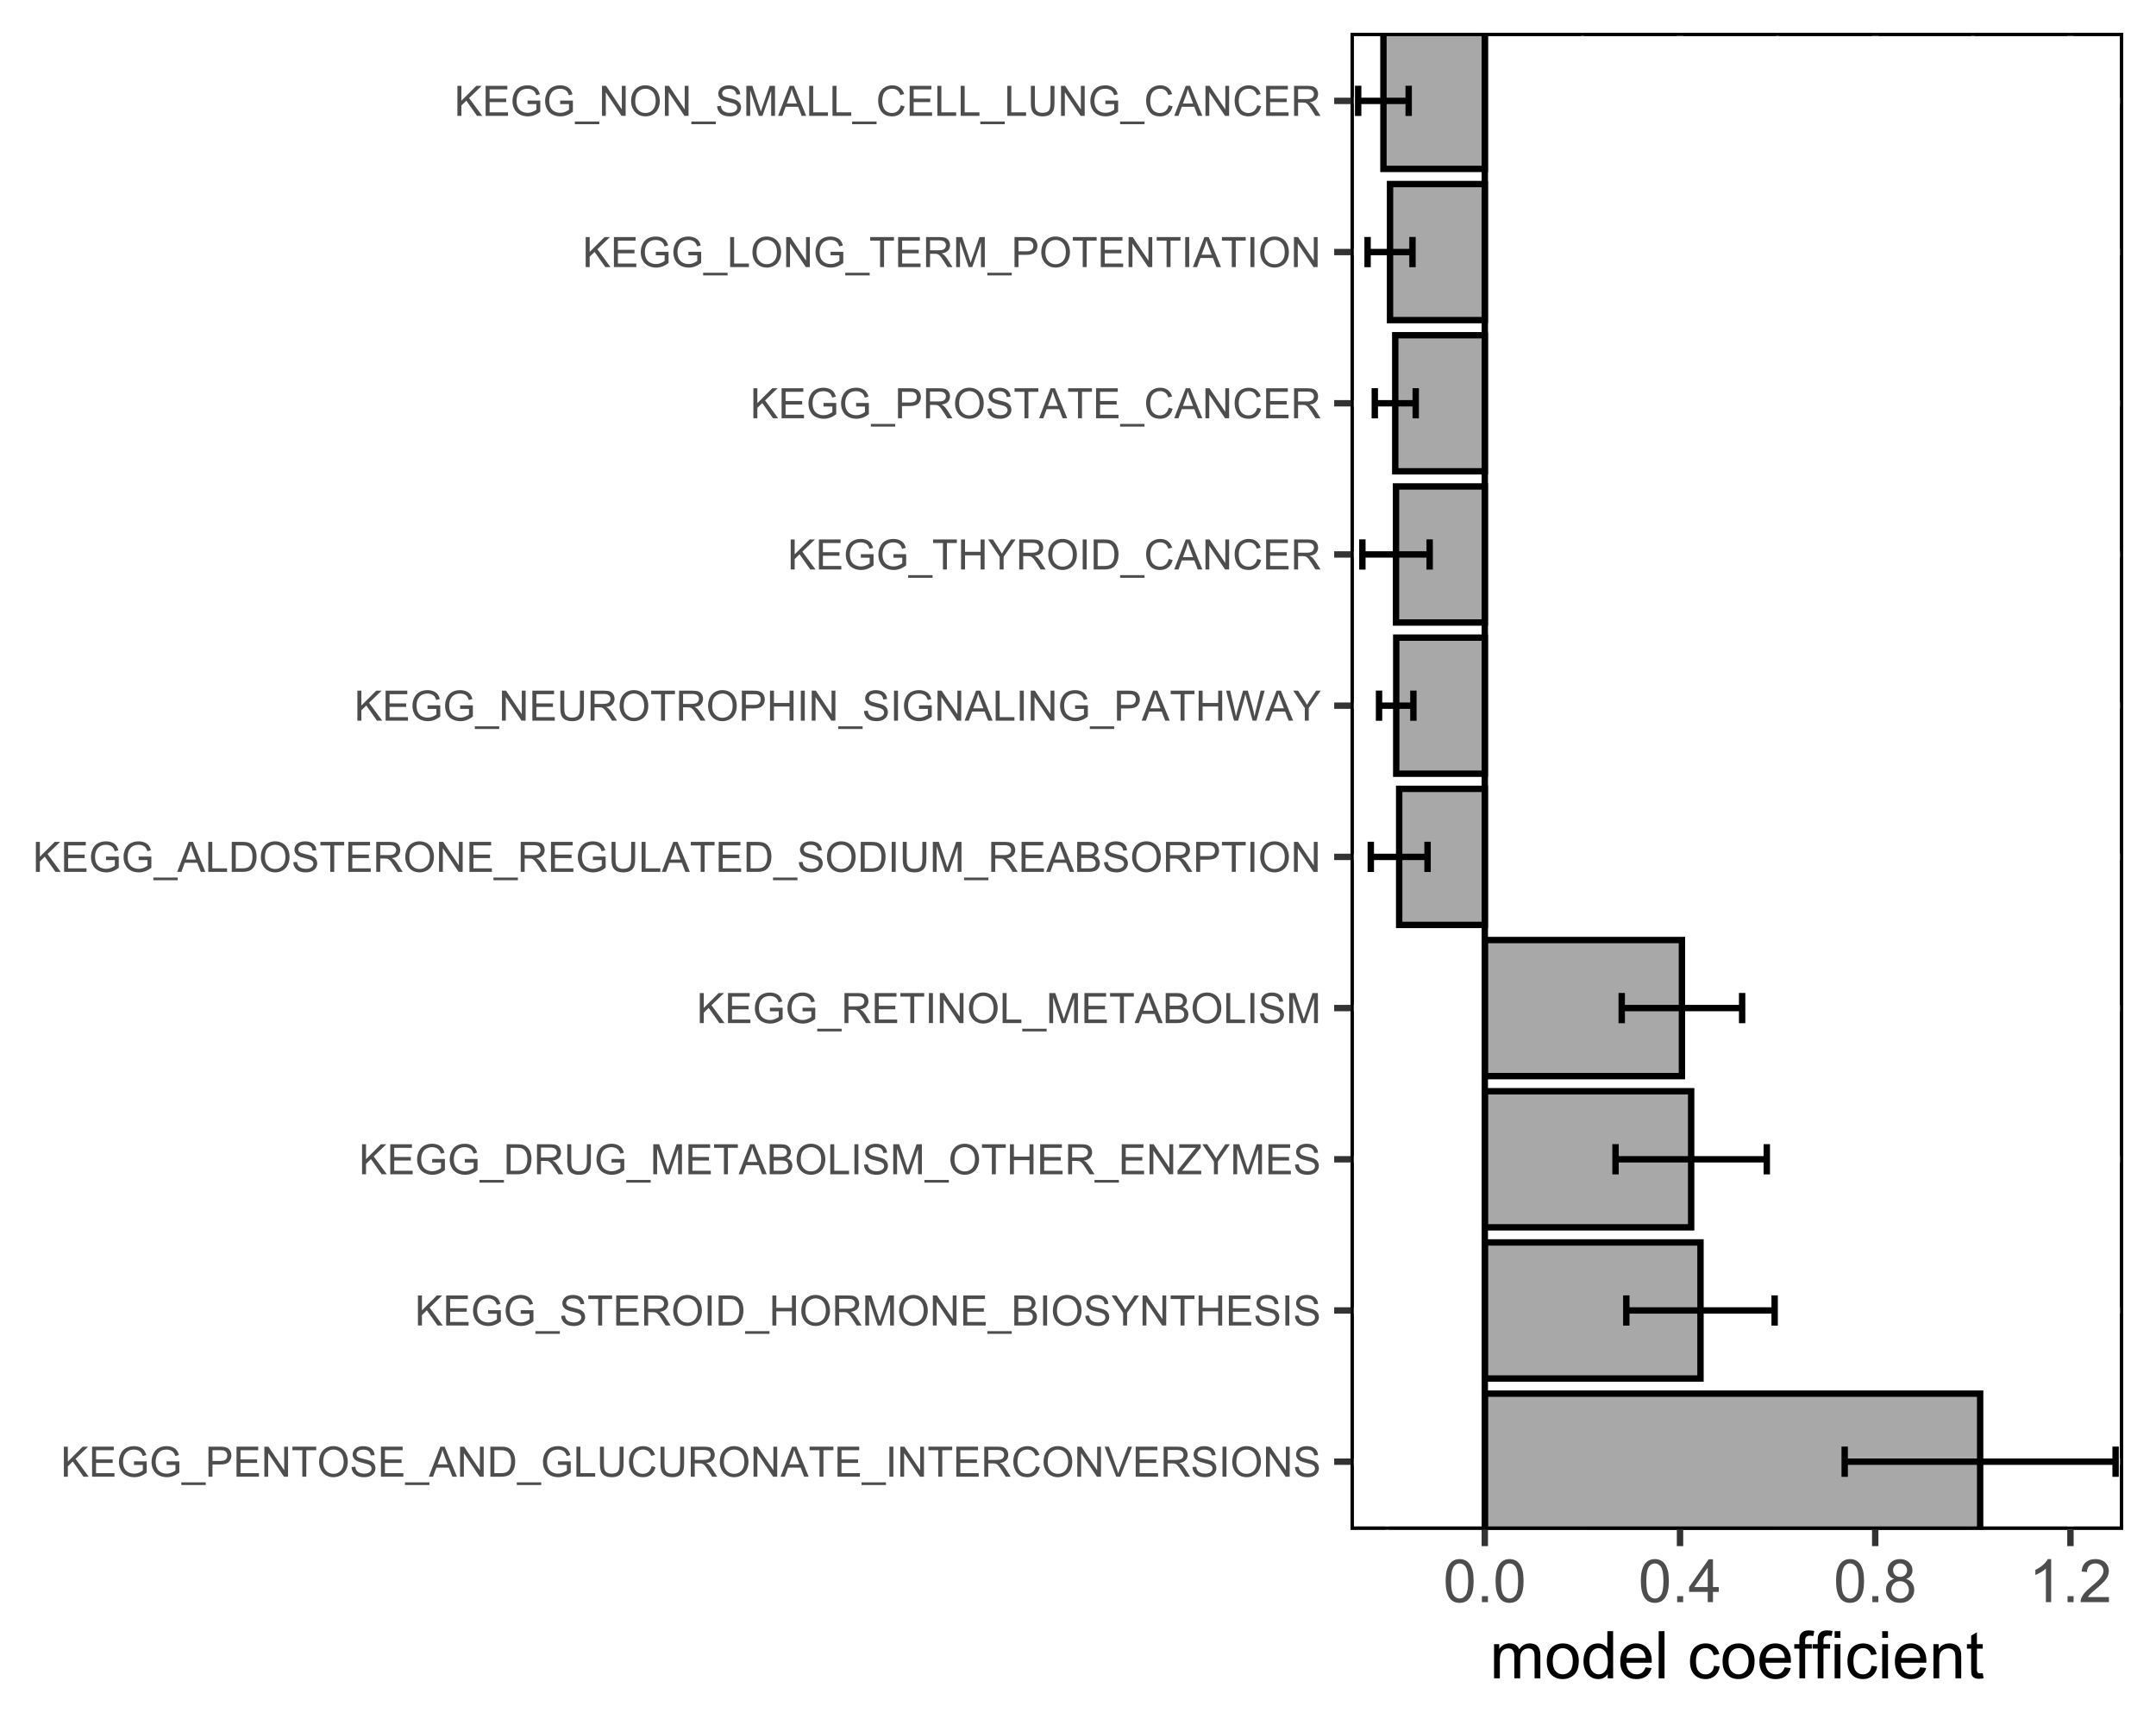 <?xml version="1.0" encoding="UTF-8"?>
<svg xmlns="http://www.w3.org/2000/svg" xmlns:xlink="http://www.w3.org/1999/xlink" width="360pt" height="288pt" viewBox="0 0 360 288" version="1.1">
<defs>
<g>
<symbol overflow="visible" id="glyph0-0">
<path style="stroke:none;" d="M 0.875 0 L 0.875 -4.375 L 4.375 -4.375 L 4.375 0 Z M 0.984 -0.109 L 4.266 -0.109 L 4.266 -4.266 L 0.984 -4.266 Z M 0.984 -0.109 "/>
</symbol>
<symbol overflow="visible" id="glyph0-1">
<path style="stroke:none;" d="M 0.512 0 L 0.512 -5.012 L 1.176 -5.012 L 1.176 -2.527 L 3.664 -5.012 L 4.562 -5.012 L 2.461 -2.98 L 4.656 0 L 3.781 0 L 1.996 -2.535 L 1.176 -1.734 L 1.176 0 Z M 0.512 0 "/>
</symbol>
<symbol overflow="visible" id="glyph0-2">
<path style="stroke:none;" d="M 0.555 0 L 0.555 -5.012 L 4.176 -5.012 L 4.176 -4.418 L 1.219 -4.418 L 1.219 -2.883 L 3.988 -2.883 L 3.988 -2.297 L 1.219 -2.297 L 1.219 -0.59 L 4.293 -0.59 L 4.293 0 Z M 0.555 0 "/>
</symbol>
<symbol overflow="visible" id="glyph0-3">
<path style="stroke:none;" d="M 2.883 -1.965 L 2.883 -2.555 L 5.008 -2.555 L 5.008 -0.695 C 4.68 -0.434 4.344 -0.238 4 -0.109 C 3.652 0.02 3.297 0.082 2.934 0.086 C 2.438 0.082 1.988 -0.02 1.59 -0.23 C 1.184 -0.438 0.883 -0.742 0.68 -1.145 C 0.473 -1.539 0.367 -1.984 0.371 -2.48 C 0.367 -2.965 0.469 -3.422 0.676 -3.844 C 0.879 -4.266 1.176 -4.578 1.559 -4.789 C 1.941 -4.992 2.383 -5.098 2.883 -5.098 C 3.242 -5.098 3.566 -5.035 3.863 -4.918 C 4.152 -4.797 4.383 -4.637 4.551 -4.43 C 4.715 -4.219 4.844 -3.945 4.934 -3.609 L 4.336 -3.445 C 4.258 -3.699 4.164 -3.898 4.055 -4.047 C 3.941 -4.191 3.781 -4.309 3.574 -4.395 C 3.367 -4.48 3.137 -4.523 2.883 -4.527 C 2.578 -4.523 2.316 -4.477 2.098 -4.387 C 1.875 -4.293 1.695 -4.172 1.562 -4.023 C 1.426 -3.871 1.32 -3.707 1.246 -3.531 C 1.117 -3.219 1.055 -2.883 1.055 -2.523 C 1.055 -2.074 1.129 -1.699 1.285 -1.398 C 1.434 -1.098 1.66 -0.875 1.957 -0.73 C 2.25 -0.582 2.562 -0.508 2.895 -0.512 C 3.18 -0.508 3.457 -0.562 3.734 -0.676 C 4.004 -0.785 4.215 -0.906 4.359 -1.031 L 4.359 -1.965 Z M 2.883 -1.965 "/>
</symbol>
<symbol overflow="visible" id="glyph0-4">
<path style="stroke:none;" d="M -0.105 1.391 L -0.105 0.945 L 3.973 0.945 L 3.973 1.391 Z M -0.105 1.391 "/>
</symbol>
<symbol overflow="visible" id="glyph0-5">
<path style="stroke:none;" d="M 0.539 0 L 0.539 -5.012 L 2.43 -5.012 C 2.762 -5.008 3.016 -4.992 3.191 -4.961 C 3.438 -4.918 3.645 -4.84 3.812 -4.727 C 3.977 -4.609 4.109 -4.449 4.211 -4.242 C 4.309 -4.035 4.359 -3.809 4.363 -3.562 C 4.359 -3.133 4.223 -2.77 3.957 -2.48 C 3.684 -2.184 3.195 -2.039 2.488 -2.039 L 1.203 -2.039 L 1.203 0 Z M 1.203 -2.629 L 2.5 -2.629 C 2.926 -2.625 3.23 -2.703 3.41 -2.867 C 3.59 -3.023 3.68 -3.25 3.68 -3.539 C 3.68 -3.75 3.625 -3.93 3.52 -4.078 C 3.414 -4.227 3.273 -4.324 3.102 -4.375 C 2.988 -4.402 2.785 -4.418 2.484 -4.418 L 1.203 -4.418 Z M 1.203 -2.629 "/>
</symbol>
<symbol overflow="visible" id="glyph0-6">
<path style="stroke:none;" d="M 0.531 0 L 0.531 -5.012 L 1.215 -5.012 L 3.844 -1.078 L 3.844 -5.012 L 4.48 -5.012 L 4.48 0 L 3.801 0 L 1.168 -3.938 L 1.168 0 Z M 0.531 0 "/>
</symbol>
<symbol overflow="visible" id="glyph0-7">
<path style="stroke:none;" d="M 1.816 0 L 1.816 -4.418 L 0.164 -4.418 L 0.164 -5.012 L 4.137 -5.012 L 4.137 -4.418 L 2.477 -4.418 L 2.477 0 Z M 1.816 0 "/>
</symbol>
<symbol overflow="visible" id="glyph0-8">
<path style="stroke:none;" d="M 0.34 -2.441 C 0.34 -3.27 0.562 -3.922 1.008 -4.395 C 1.453 -4.863 2.027 -5.098 2.738 -5.102 C 3.195 -5.098 3.613 -4.988 3.988 -4.77 C 4.359 -4.547 4.641 -4.238 4.836 -3.844 C 5.027 -3.445 5.125 -2.996 5.129 -2.5 C 5.125 -1.988 5.023 -1.531 4.82 -1.133 C 4.613 -0.727 4.324 -0.426 3.949 -0.223 C 3.574 -0.02 3.168 0.082 2.734 0.086 C 2.262 0.082 1.84 -0.027 1.469 -0.254 C 1.098 -0.48 0.816 -0.793 0.625 -1.188 C 0.434 -1.582 0.34 -2 0.34 -2.441 Z M 1.023 -2.43 C 1.02 -1.824 1.18 -1.348 1.508 -1 C 1.828 -0.652 2.238 -0.48 2.73 -0.48 C 3.23 -0.48 3.641 -0.656 3.961 -1.008 C 4.281 -1.359 4.441 -1.855 4.445 -2.5 C 4.441 -2.906 4.371 -3.262 4.238 -3.57 C 4.098 -3.871 3.898 -4.109 3.633 -4.277 C 3.367 -4.441 3.07 -4.523 2.742 -4.527 C 2.273 -4.523 1.867 -4.363 1.531 -4.043 C 1.188 -3.723 1.02 -3.184 1.023 -2.43 Z M 1.023 -2.43 "/>
</symbol>
<symbol overflow="visible" id="glyph0-9">
<path style="stroke:none;" d="M 0.312 -1.609 L 0.941 -1.664 C 0.969 -1.414 1.035 -1.207 1.145 -1.047 C 1.25 -0.883 1.418 -0.754 1.648 -0.656 C 1.875 -0.555 2.133 -0.504 2.422 -0.508 C 2.672 -0.504 2.895 -0.543 3.09 -0.621 C 3.277 -0.695 3.422 -0.797 3.52 -0.93 C 3.613 -1.059 3.66 -1.203 3.664 -1.359 C 3.66 -1.516 3.617 -1.652 3.527 -1.773 C 3.434 -1.887 3.281 -1.984 3.078 -2.066 C 2.938 -2.117 2.641 -2.199 2.184 -2.312 C 1.719 -2.418 1.398 -2.523 1.219 -2.625 C 0.977 -2.75 0.797 -2.902 0.684 -3.09 C 0.562 -3.273 0.504 -3.484 0.508 -3.715 C 0.504 -3.965 0.574 -4.199 0.723 -4.422 C 0.863 -4.641 1.074 -4.809 1.352 -4.926 C 1.625 -5.039 1.93 -5.098 2.27 -5.098 C 2.637 -5.098 2.965 -5.035 3.254 -4.918 C 3.535 -4.793 3.754 -4.617 3.906 -4.387 C 4.059 -4.152 4.141 -3.891 4.152 -3.598 L 3.516 -3.551 C 3.48 -3.867 3.363 -4.105 3.168 -4.27 C 2.969 -4.43 2.68 -4.512 2.297 -4.512 C 1.895 -4.512 1.602 -4.438 1.418 -4.289 C 1.234 -4.141 1.141 -3.961 1.145 -3.758 C 1.141 -3.574 1.207 -3.43 1.34 -3.316 C 1.465 -3.199 1.797 -3.078 2.34 -2.957 C 2.875 -2.832 3.246 -2.727 3.449 -2.641 C 3.738 -2.504 3.953 -2.332 4.094 -2.129 C 4.23 -1.918 4.301 -1.68 4.305 -1.414 C 4.301 -1.145 4.223 -0.895 4.074 -0.66 C 3.918 -0.422 3.699 -0.238 3.414 -0.109 C 3.129 0.02 2.809 0.082 2.449 0.086 C 1.996 0.082 1.613 0.02 1.309 -0.113 C 1 -0.242 0.762 -0.441 0.59 -0.711 C 0.414 -0.973 0.32 -1.273 0.312 -1.609 Z M 0.312 -1.609 "/>
</symbol>
<symbol overflow="visible" id="glyph0-10">
<path style="stroke:none;" d="M -0.012 0 L 1.914 -5.012 L 2.629 -5.012 L 4.68 0 L 3.922 0 L 3.34 -1.516 L 1.242 -1.516 L 0.695 0 Z M 1.438 -2.059 L 3.133 -2.059 L 2.609 -3.445 C 2.445 -3.867 2.328 -4.211 2.258 -4.484 C 2.188 -4.16 2.098 -3.844 1.984 -3.527 Z M 1.438 -2.059 "/>
</symbol>
<symbol overflow="visible" id="glyph0-11">
<path style="stroke:none;" d="M 0.539 0 L 0.539 -5.012 L 2.266 -5.012 C 2.652 -5.008 2.949 -4.984 3.156 -4.938 C 3.441 -4.871 3.688 -4.75 3.895 -4.578 C 4.156 -4.352 4.352 -4.066 4.484 -3.723 C 4.613 -3.371 4.68 -2.977 4.684 -2.531 C 4.68 -2.148 4.637 -1.809 4.547 -1.52 C 4.457 -1.223 4.344 -0.98 4.207 -0.789 C 4.066 -0.598 3.914 -0.445 3.75 -0.336 C 3.586 -0.223 3.387 -0.141 3.152 -0.086 C 2.918 -0.027 2.648 0 2.348 0 Z M 1.203 -0.59 L 2.273 -0.59 C 2.602 -0.586 2.859 -0.617 3.051 -0.684 C 3.234 -0.742 3.383 -0.828 3.5 -0.945 C 3.652 -1.098 3.777 -1.309 3.867 -1.578 C 3.953 -1.84 3.996 -2.164 4 -2.543 C 3.996 -3.066 3.91 -3.469 3.742 -3.75 C 3.566 -4.031 3.355 -4.219 3.113 -4.316 C 2.934 -4.383 2.648 -4.418 2.258 -4.418 L 1.203 -4.418 Z M 1.203 -0.59 "/>
</symbol>
<symbol overflow="visible" id="glyph0-12">
<path style="stroke:none;" d="M 0.512 0 L 0.512 -5.012 L 1.176 -5.012 L 1.176 -0.59 L 3.645 -0.59 L 3.645 0 Z M 0.512 0 "/>
</symbol>
<symbol overflow="visible" id="glyph0-13">
<path style="stroke:none;" d="M 3.828 -5.012 L 4.492 -5.012 L 4.492 -2.117 C 4.488 -1.609 4.43 -1.211 4.32 -0.914 C 4.203 -0.617 4 -0.375 3.703 -0.191 C 3.406 -0.008 3.016 0.082 2.531 0.086 C 2.062 0.082 1.676 0.004 1.379 -0.156 C 1.078 -0.316 0.867 -0.551 0.742 -0.859 C 0.613 -1.164 0.551 -1.582 0.551 -2.117 L 0.551 -5.012 L 1.215 -5.012 L 1.215 -2.117 C 1.211 -1.68 1.254 -1.359 1.336 -1.156 C 1.414 -0.945 1.551 -0.789 1.75 -0.68 C 1.945 -0.566 2.188 -0.508 2.477 -0.512 C 2.961 -0.508 3.309 -0.621 3.516 -0.844 C 3.723 -1.062 3.824 -1.484 3.828 -2.117 Z M 3.828 -5.012 "/>
</symbol>
<symbol overflow="visible" id="glyph0-14">
<path style="stroke:none;" d="M 4.117 -1.758 L 4.777 -1.59 C 4.637 -1.043 4.387 -0.629 4.027 -0.344 C 3.66 -0.059 3.219 0.082 2.703 0.086 C 2.16 0.082 1.723 -0.023 1.387 -0.242 C 1.047 -0.461 0.789 -0.781 0.613 -1.199 C 0.434 -1.613 0.344 -2.062 0.348 -2.543 C 0.344 -3.062 0.445 -3.516 0.645 -3.906 C 0.844 -4.293 1.125 -4.59 1.496 -4.793 C 1.863 -4.996 2.27 -5.098 2.715 -5.098 C 3.211 -5.098 3.633 -4.969 3.977 -4.715 C 4.316 -4.457 4.555 -4.098 4.691 -3.637 L 4.039 -3.484 C 3.922 -3.848 3.754 -4.113 3.535 -4.277 C 3.309 -4.441 3.031 -4.523 2.699 -4.527 C 2.312 -4.523 1.992 -4.43 1.734 -4.25 C 1.477 -4.062 1.293 -3.816 1.188 -3.508 C 1.082 -3.195 1.031 -2.875 1.031 -2.547 C 1.031 -2.117 1.094 -1.746 1.219 -1.43 C 1.344 -1.109 1.535 -0.871 1.797 -0.715 C 2.059 -0.559 2.344 -0.48 2.648 -0.48 C 3.02 -0.48 3.332 -0.586 3.59 -0.801 C 3.844 -1.016 4.02 -1.336 4.117 -1.758 Z M 4.117 -1.758 "/>
</symbol>
<symbol overflow="visible" id="glyph0-15">
<path style="stroke:none;" d="M 0.551 0 L 0.551 -5.012 L 2.773 -5.012 C 3.215 -5.008 3.555 -4.965 3.789 -4.875 C 4.02 -4.785 4.207 -4.625 4.348 -4.398 C 4.484 -4.168 4.551 -3.918 4.555 -3.645 C 4.551 -3.285 4.438 -2.984 4.211 -2.742 C 3.98 -2.5 3.625 -2.344 3.145 -2.281 C 3.316 -2.191 3.449 -2.109 3.543 -2.031 C 3.734 -1.852 3.918 -1.629 4.094 -1.363 L 4.965 0 L 4.133 0 L 3.469 -1.043 C 3.273 -1.34 3.113 -1.566 2.992 -1.73 C 2.863 -1.887 2.75 -2 2.652 -2.066 C 2.551 -2.129 2.449 -2.176 2.352 -2.203 C 2.273 -2.219 2.152 -2.227 1.984 -2.227 L 1.215 -2.227 L 1.215 0 Z M 1.215 -2.801 L 2.641 -2.801 C 2.941 -2.801 3.176 -2.832 3.348 -2.895 C 3.516 -2.957 3.648 -3.055 3.738 -3.195 C 3.824 -3.328 3.867 -3.48 3.871 -3.645 C 3.867 -3.879 3.781 -4.07 3.613 -4.227 C 3.438 -4.375 3.168 -4.453 2.801 -4.457 L 1.215 -4.457 Z M 1.215 -2.801 "/>
</symbol>
<symbol overflow="visible" id="glyph0-16">
<path style="stroke:none;" d="M 0.652 0 L 0.652 -5.012 L 1.316 -5.012 L 1.316 0 Z M 0.652 0 "/>
</symbol>
<symbol overflow="visible" id="glyph0-17">
<path style="stroke:none;" d="M 1.973 0 L 0.031 -5.012 L 0.75 -5.012 L 2.051 -1.371 C 2.152 -1.078 2.238 -0.805 2.312 -0.551 C 2.387 -0.824 2.477 -1.098 2.586 -1.371 L 3.938 -5.012 L 4.613 -5.012 L 2.652 0 Z M 1.973 0 "/>
</symbol>
<symbol overflow="visible" id="glyph0-18">
<path style="stroke:none;" d="M 0.562 0 L 0.562 -5.012 L 1.223 -5.012 L 1.223 -2.953 L 3.828 -2.953 L 3.828 -5.012 L 4.492 -5.012 L 4.492 0 L 3.828 0 L 3.828 -2.363 L 1.223 -2.363 L 1.223 0 Z M 0.562 0 "/>
</symbol>
<symbol overflow="visible" id="glyph0-19">
<path style="stroke:none;" d="M 0.52 0 L 0.52 -5.012 L 1.516 -5.012 L 2.703 -1.461 C 2.809 -1.129 2.891 -0.883 2.941 -0.723 C 2.996 -0.902 3.086 -1.172 3.211 -1.523 L 4.41 -5.012 L 5.301 -5.012 L 5.301 0 L 4.664 0 L 4.664 -4.195 L 3.207 0 L 2.609 0 L 1.16 -4.266 L 1.16 0 Z M 0.52 0 "/>
</symbol>
<symbol overflow="visible" id="glyph0-20">
<path style="stroke:none;" d="M 0.512 0 L 0.512 -5.012 L 2.391 -5.012 C 2.773 -5.008 3.078 -4.957 3.312 -4.859 C 3.539 -4.754 3.723 -4.598 3.855 -4.391 C 3.988 -4.176 4.055 -3.957 4.055 -3.73 C 4.055 -3.512 3.996 -3.309 3.879 -3.121 C 3.762 -2.93 3.586 -2.777 3.352 -2.664 C 3.656 -2.574 3.887 -2.422 4.051 -2.211 C 4.211 -1.992 4.293 -1.742 4.297 -1.453 C 4.293 -1.219 4.246 -1 4.148 -0.797 C 4.047 -0.594 3.922 -0.438 3.781 -0.332 C 3.633 -0.219 3.449 -0.137 3.23 -0.082 C 3.008 -0.027 2.738 0 2.422 0 Z M 1.176 -2.906 L 2.258 -2.906 C 2.547 -2.906 2.758 -2.926 2.891 -2.965 C 3.055 -3.012 3.184 -3.094 3.273 -3.211 C 3.355 -3.328 3.398 -3.473 3.402 -3.648 C 3.398 -3.812 3.359 -3.961 3.281 -4.09 C 3.199 -4.215 3.082 -4.301 2.938 -4.348 C 2.789 -4.395 2.535 -4.418 2.176 -4.418 L 1.176 -4.418 Z M 1.176 -0.59 L 2.422 -0.59 C 2.633 -0.586 2.785 -0.594 2.875 -0.617 C 3.023 -0.641 3.148 -0.688 3.254 -0.75 C 3.355 -0.812 3.441 -0.906 3.508 -1.031 C 3.574 -1.152 3.609 -1.293 3.609 -1.453 C 3.609 -1.641 3.559 -1.801 3.465 -1.941 C 3.363 -2.074 3.23 -2.172 3.066 -2.23 C 2.895 -2.281 2.652 -2.309 2.336 -2.312 L 1.176 -2.312 Z M 1.176 -0.59 "/>
</symbol>
<symbol overflow="visible" id="glyph0-21">
<path style="stroke:none;" d="M 1.953 0 L 1.953 -2.121 L 0.02 -5.012 L 0.828 -5.012 L 1.816 -3.5 C 1.996 -3.215 2.164 -2.934 2.324 -2.652 C 2.473 -2.914 2.656 -3.211 2.871 -3.539 L 3.844 -5.012 L 4.613 -5.012 L 2.613 -2.121 L 2.613 0 Z M 1.953 0 "/>
</symbol>
<symbol overflow="visible" id="glyph0-22">
<path style="stroke:none;" d="M 0.141 0 L 0.141 -0.617 L 2.707 -3.824 C 2.887 -4.051 3.059 -4.25 3.227 -4.418 L 0.43 -4.418 L 0.43 -5.012 L 4.02 -5.012 L 4.02 -4.418 L 1.207 -0.945 L 0.902 -0.59 L 4.102 -0.59 L 4.102 0 Z M 0.141 0 "/>
</symbol>
<symbol overflow="visible" id="glyph0-23">
<path style="stroke:none;" d="M 1.414 0 L 0.086 -5.012 L 0.766 -5.012 L 1.527 -1.727 C 1.609 -1.379 1.68 -1.035 1.738 -0.699 C 1.863 -1.23 1.938 -1.539 1.965 -1.625 L 2.918 -5.012 L 3.719 -5.012 L 4.438 -2.477 C 4.613 -1.844 4.746 -1.25 4.828 -0.699 C 4.891 -1.012 4.973 -1.375 5.074 -1.789 L 5.863 -5.012 L 6.527 -5.012 L 5.156 0 L 4.516 0 L 3.461 -3.816 C 3.367 -4.133 3.312 -4.332 3.301 -4.406 C 3.246 -4.176 3.199 -3.977 3.156 -3.816 L 2.094 0 Z M 1.414 0 "/>
</symbol>
<symbol overflow="visible" id="glyph1-0">
<path style="stroke:none;" d="M 1.25 0 L 1.25 -6.25 L 6.25 -6.25 L 6.25 0 Z M 1.406 -0.156 L 6.094 -0.156 L 6.094 -6.094 L 1.406 -6.094 Z M 1.406 -0.156 "/>
</symbol>
<symbol overflow="visible" id="glyph1-1">
<path style="stroke:none;" d="M 0.414 -3.531 C 0.41 -4.375 0.496 -5.055 0.676 -5.574 C 0.848 -6.086 1.109 -6.484 1.453 -6.766 C 1.797 -7.043 2.227 -7.184 2.75 -7.188 C 3.129 -7.184 3.465 -7.105 3.758 -6.953 C 4.047 -6.797 4.289 -6.574 4.477 -6.285 C 4.664 -5.992 4.812 -5.637 4.922 -5.223 C 5.027 -4.801 5.078 -4.238 5.082 -3.531 C 5.078 -2.688 4.992 -2.008 4.824 -1.496 C 4.648 -0.977 4.391 -0.578 4.051 -0.301 C 3.703 -0.02 3.27 0.117 2.75 0.121 C 2.055 0.117 1.516 -0.129 1.125 -0.621 C 0.648 -1.215 0.41 -2.184 0.414 -3.531 Z M 1.32 -3.531 C 1.316 -2.352 1.453 -1.57 1.73 -1.184 C 2.004 -0.793 2.344 -0.598 2.75 -0.602 C 3.148 -0.598 3.488 -0.793 3.766 -1.188 C 4.039 -1.574 4.176 -2.355 4.18 -3.531 C 4.176 -4.707 4.039 -5.488 3.766 -5.879 C 3.488 -6.262 3.145 -6.457 2.738 -6.461 C 2.332 -6.457 2.012 -6.285 1.773 -5.945 C 1.469 -5.508 1.316 -4.703 1.32 -3.531 Z M 1.32 -3.531 "/>
</symbol>
<symbol overflow="visible" id="glyph1-2">
<path style="stroke:none;" d="M 0.906 0 L 0.906 -1 L 1.91 -1 L 1.91 0 Z M 0.906 0 "/>
</symbol>
<symbol overflow="visible" id="glyph1-3">
<path style="stroke:none;" d="M 3.234 0 L 3.234 -1.715 L 0.125 -1.715 L 0.125 -2.52 L 3.395 -7.156 L 4.109 -7.156 L 4.109 -2.52 L 5.078 -2.52 L 5.078 -1.715 L 4.109 -1.715 L 4.109 0 Z M 3.234 -2.52 L 3.234 -5.746 L 0.992 -2.52 Z M 3.234 -2.52 "/>
</symbol>
<symbol overflow="visible" id="glyph1-4">
<path style="stroke:none;" d="M 1.766 -3.883 C 1.398 -4.012 1.129 -4.203 0.957 -4.453 C 0.777 -4.699 0.691 -4.996 0.695 -5.344 C 0.691 -5.863 0.879 -6.301 1.254 -6.656 C 1.629 -7.008 2.125 -7.184 2.75 -7.188 C 3.371 -7.184 3.875 -7 4.258 -6.641 C 4.637 -6.273 4.828 -5.832 4.828 -5.316 C 4.828 -4.98 4.738 -4.691 4.566 -4.449 C 4.387 -4.199 4.125 -4.012 3.773 -3.883 C 4.211 -3.738 4.543 -3.508 4.777 -3.188 C 5.004 -2.867 5.121 -2.484 5.121 -2.047 C 5.121 -1.43 4.902 -0.918 4.473 -0.504 C 4.035 -0.09 3.469 0.117 2.766 0.121 C 2.055 0.117 1.484 -0.09 1.055 -0.504 C 0.621 -0.922 0.402 -1.441 0.406 -2.07 C 0.402 -2.531 0.52 -2.922 0.758 -3.238 C 0.992 -3.551 1.328 -3.766 1.766 -3.883 Z M 1.594 -5.371 C 1.594 -5.031 1.699 -4.754 1.918 -4.539 C 2.133 -4.324 2.418 -4.219 2.77 -4.219 C 3.105 -4.219 3.383 -4.324 3.602 -4.539 C 3.816 -4.75 3.926 -5.012 3.926 -5.32 C 3.926 -5.641 3.812 -5.91 3.59 -6.133 C 3.367 -6.352 3.09 -6.461 2.758 -6.465 C 2.422 -6.461 2.145 -6.355 1.926 -6.141 C 1.703 -5.926 1.594 -5.668 1.594 -5.371 Z M 1.309 -2.066 C 1.305 -1.812 1.363 -1.57 1.484 -1.336 C 1.602 -1.102 1.781 -0.918 2.016 -0.793 C 2.25 -0.66 2.5 -0.598 2.773 -0.602 C 3.188 -0.598 3.535 -0.73 3.812 -1.004 C 4.082 -1.27 4.219 -1.613 4.223 -2.035 C 4.219 -2.457 4.078 -2.809 3.801 -3.086 C 3.516 -3.359 3.164 -3.496 2.742 -3.5 C 2.328 -3.496 1.984 -3.359 1.715 -3.09 C 1.441 -2.812 1.305 -2.473 1.309 -2.066 Z M 1.309 -2.066 "/>
</symbol>
<symbol overflow="visible" id="glyph1-5">
<path style="stroke:none;" d="M 3.727 0 L 2.848 0 L 2.848 -5.602 C 2.637 -5.398 2.359 -5.195 2.016 -4.992 C 1.672 -4.789 1.363 -4.637 1.09 -4.539 L 1.09 -5.391 C 1.582 -5.621 2.012 -5.898 2.379 -6.23 C 2.746 -6.555 3.004 -6.875 3.16 -7.188 L 3.727 -7.188 Z M 3.727 0 "/>
</symbol>
<symbol overflow="visible" id="glyph1-6">
<path style="stroke:none;" d="M 5.035 -0.844 L 5.035 0 L 0.305 0 C 0.297 -0.211 0.328 -0.414 0.406 -0.609 C 0.523 -0.93 0.719 -1.246 0.984 -1.562 C 1.25 -1.871 1.633 -2.234 2.133 -2.648 C 2.91 -3.281 3.434 -3.785 3.711 -4.16 C 3.98 -4.535 4.117 -4.887 4.121 -5.219 C 4.117 -5.566 3.992 -5.859 3.746 -6.102 C 3.496 -6.336 3.172 -6.457 2.773 -6.461 C 2.348 -6.457 2.012 -6.328 1.758 -6.078 C 1.5 -5.82 1.371 -5.469 1.371 -5.023 L 0.469 -5.117 C 0.531 -5.789 0.762 -6.305 1.168 -6.656 C 1.566 -7.008 2.109 -7.184 2.793 -7.188 C 3.477 -7.184 4.02 -6.992 4.422 -6.617 C 4.82 -6.234 5.02 -5.762 5.023 -5.199 C 5.02 -4.91 4.961 -4.629 4.848 -4.355 C 4.727 -4.074 4.535 -3.785 4.266 -3.48 C 3.992 -3.176 3.539 -2.754 2.91 -2.223 C 2.379 -1.777 2.039 -1.477 1.895 -1.32 C 1.742 -1.16 1.621 -1.004 1.523 -0.844 Z M 5.035 -0.844 "/>
</symbol>
<symbol overflow="visible" id="glyph2-0">
<path style="stroke:none;" d="M 1.375 0 L 1.375 -6.875 L 6.875 -6.875 L 6.875 0 Z M 1.547 -0.172 L 6.703 -0.172 L 6.703 -6.703 L 1.547 -6.703 Z M 1.547 -0.172 "/>
</symbol>
<symbol overflow="visible" id="glyph2-1">
<path style="stroke:none;" d="M 0.727 0 L 0.727 -5.703 L 1.59 -5.703 L 1.59 -4.902 C 1.766 -5.18 2.004 -5.406 2.305 -5.578 C 2.598 -5.746 2.938 -5.828 3.32 -5.832 C 3.738 -5.828 4.086 -5.742 4.359 -5.566 C 4.629 -5.391 4.816 -5.145 4.93 -4.836 C 5.379 -5.496 5.969 -5.828 6.691 -5.832 C 7.254 -5.828 7.688 -5.672 7.996 -5.363 C 8.297 -5.047 8.449 -4.566 8.453 -3.914 L 8.453 0 L 7.492 0 L 7.492 -3.594 C 7.488 -3.977 7.457 -4.254 7.398 -4.426 C 7.332 -4.594 7.219 -4.734 7.059 -4.84 C 6.891 -4.941 6.695 -4.992 6.477 -4.996 C 6.07 -4.992 5.738 -4.859 5.477 -4.594 C 5.211 -4.328 5.078 -3.898 5.082 -3.312 L 5.082 0 L 4.113 0 L 4.113 -3.707 C 4.113 -4.133 4.031 -4.453 3.875 -4.672 C 3.715 -4.883 3.461 -4.992 3.105 -4.996 C 2.832 -4.992 2.578 -4.922 2.348 -4.781 C 2.117 -4.637 1.949 -4.426 1.848 -4.152 C 1.738 -3.875 1.688 -3.477 1.691 -2.961 L 1.691 0 Z M 0.727 0 "/>
</symbol>
<symbol overflow="visible" id="glyph2-2">
<path style="stroke:none;" d="M 0.367 -2.852 C 0.363 -3.906 0.656 -4.688 1.246 -5.199 C 1.734 -5.617 2.332 -5.828 3.039 -5.832 C 3.82 -5.828 4.461 -5.574 4.961 -5.062 C 5.457 -4.547 5.707 -3.836 5.711 -2.934 C 5.707 -2.195 5.598 -1.617 5.379 -1.199 C 5.156 -0.777 4.832 -0.449 4.414 -0.219 C 3.992 0.016 3.535 0.129 3.039 0.129 C 2.238 0.129 1.594 -0.125 1.105 -0.637 C 0.609 -1.148 0.363 -1.887 0.367 -2.852 Z M 1.359 -2.852 C 1.359 -2.121 1.516 -1.574 1.836 -1.211 C 2.152 -0.844 2.555 -0.66 3.039 -0.664 C 3.516 -0.66 3.914 -0.844 4.234 -1.211 C 4.551 -1.574 4.711 -2.133 4.715 -2.883 C 4.711 -3.586 4.551 -4.117 4.234 -4.484 C 3.91 -4.844 3.512 -5.027 3.039 -5.031 C 2.555 -5.027 2.152 -4.848 1.836 -4.488 C 1.516 -4.129 1.359 -3.582 1.359 -2.852 Z M 1.359 -2.852 "/>
</symbol>
<symbol overflow="visible" id="glyph2-3">
<path style="stroke:none;" d="M 4.426 0 L 4.426 -0.719 C 4.059 -0.152 3.527 0.129 2.832 0.129 C 2.371 0.129 1.953 0.004 1.574 -0.246 C 1.191 -0.496 0.895 -0.844 0.688 -1.297 C 0.477 -1.742 0.375 -2.262 0.375 -2.848 C 0.375 -3.414 0.469 -3.93 0.66 -4.395 C 0.848 -4.859 1.133 -5.215 1.516 -5.461 C 1.895 -5.707 2.32 -5.828 2.789 -5.832 C 3.133 -5.828 3.438 -5.758 3.707 -5.613 C 3.973 -5.469 4.191 -5.277 4.359 -5.047 L 4.359 -7.875 L 5.324 -7.875 L 5.324 0 Z M 1.371 -2.848 C 1.371 -2.113 1.523 -1.566 1.832 -1.207 C 2.137 -0.844 2.5 -0.66 2.922 -0.664 C 3.34 -0.66 3.699 -0.836 3.996 -1.184 C 4.293 -1.527 4.441 -2.055 4.441 -2.766 C 4.441 -3.547 4.289 -4.117 3.988 -4.484 C 3.688 -4.844 3.316 -5.027 2.879 -5.031 C 2.445 -5.027 2.086 -4.852 1.801 -4.504 C 1.512 -4.152 1.371 -3.602 1.371 -2.848 Z M 1.371 -2.848 "/>
</symbol>
<symbol overflow="visible" id="glyph2-4">
<path style="stroke:none;" d="M 4.629 -1.836 L 5.629 -1.715 C 5.469 -1.125 5.176 -0.672 4.75 -0.352 C 4.324 -0.031 3.781 0.129 3.121 0.129 C 2.281 0.129 1.617 -0.125 1.133 -0.641 C 0.641 -1.152 0.398 -1.875 0.402 -2.805 C 0.398 -3.762 0.645 -4.504 1.145 -5.035 C 1.637 -5.562 2.277 -5.828 3.066 -5.832 C 3.824 -5.828 4.449 -5.57 4.934 -5.051 C 5.418 -4.531 5.66 -3.801 5.66 -2.863 C 5.66 -2.805 5.656 -2.719 5.656 -2.605 L 1.402 -2.605 C 1.434 -1.977 1.613 -1.496 1.934 -1.164 C 2.25 -0.828 2.645 -0.66 3.125 -0.664 C 3.477 -0.66 3.781 -0.754 4.031 -0.945 C 4.281 -1.129 4.48 -1.426 4.629 -1.836 Z M 1.457 -3.398 L 4.641 -3.398 C 4.598 -3.879 4.473 -4.238 4.273 -4.48 C 3.961 -4.852 3.562 -5.039 3.078 -5.039 C 2.629 -5.039 2.258 -4.891 1.957 -4.594 C 1.652 -4.297 1.484 -3.898 1.457 -3.398 Z M 1.457 -3.398 "/>
</symbol>
<symbol overflow="visible" id="glyph2-5">
<path style="stroke:none;" d="M 0.703 0 L 0.703 -7.875 L 1.672 -7.875 L 1.672 0 Z M 0.703 0 "/>
</symbol>
<symbol overflow="visible" id="glyph2-6">
<path style="stroke:none;" d=""/>
</symbol>
<symbol overflow="visible" id="glyph2-7">
<path style="stroke:none;" d="M 4.445 -2.09 L 5.398 -1.965 C 5.289 -1.309 5.023 -0.797 4.598 -0.426 C 4.168 -0.055 3.645 0.129 3.023 0.129 C 2.242 0.129 1.613 -0.125 1.141 -0.637 C 0.664 -1.145 0.426 -1.875 0.43 -2.832 C 0.426 -3.441 0.527 -3.98 0.734 -4.445 C 0.938 -4.906 1.25 -5.254 1.668 -5.484 C 2.082 -5.715 2.535 -5.828 3.031 -5.832 C 3.645 -5.828 4.152 -5.672 4.547 -5.363 C 4.941 -5.047 5.191 -4.602 5.305 -4.027 L 4.367 -3.883 C 4.273 -4.262 4.117 -4.551 3.891 -4.746 C 3.664 -4.941 3.387 -5.039 3.066 -5.039 C 2.574 -5.039 2.18 -4.863 1.879 -4.516 C 1.57 -4.164 1.418 -3.613 1.422 -2.859 C 1.418 -2.09 1.566 -1.531 1.863 -1.184 C 2.156 -0.836 2.539 -0.66 3.012 -0.664 C 3.391 -0.66 3.707 -0.777 3.961 -1.012 C 4.215 -1.242 4.375 -1.602 4.445 -2.09 Z M 4.445 -2.09 "/>
</symbol>
<symbol overflow="visible" id="glyph2-8">
<path style="stroke:none;" d="M 0.957 0 L 0.957 -4.953 L 0.102 -4.953 L 0.102 -5.703 L 0.957 -5.703 L 0.957 -6.312 C 0.953 -6.691 0.988 -6.977 1.059 -7.164 C 1.148 -7.41 1.312 -7.613 1.551 -7.773 C 1.781 -7.926 2.109 -8.004 2.535 -8.008 C 2.805 -8.004 3.105 -7.973 3.438 -7.91 L 3.293 -7.07 C 3.09 -7.102 2.898 -7.117 2.723 -7.121 C 2.426 -7.117 2.219 -7.055 2.098 -6.934 C 1.977 -6.805 1.914 -6.57 1.918 -6.23 L 1.918 -5.703 L 3.031 -5.703 L 3.031 -4.953 L 1.918 -4.953 L 1.918 0 Z M 0.957 0 "/>
</symbol>
<symbol overflow="visible" id="glyph2-9">
<path style="stroke:none;" d="M 0.73 -6.762 L 0.73 -7.875 L 1.695 -7.875 L 1.695 -6.762 Z M 0.73 0 L 0.73 -5.703 L 1.695 -5.703 L 1.695 0 Z M 0.73 0 "/>
</symbol>
<symbol overflow="visible" id="glyph2-10">
<path style="stroke:none;" d="M 0.727 0 L 0.727 -5.703 L 1.594 -5.703 L 1.594 -4.895 C 2.012 -5.516 2.617 -5.828 3.41 -5.832 C 3.754 -5.828 4.066 -5.766 4.355 -5.645 C 4.641 -5.52 4.859 -5.359 5.004 -5.16 C 5.145 -4.957 5.242 -4.719 5.305 -4.445 C 5.336 -4.266 5.355 -3.953 5.359 -3.508 L 5.359 0 L 4.395 0 L 4.395 -3.469 C 4.395 -3.863 4.355 -4.156 4.281 -4.352 C 4.203 -4.543 4.07 -4.699 3.879 -4.82 C 3.688 -4.934 3.461 -4.992 3.207 -4.996 C 2.793 -4.992 2.438 -4.859 2.141 -4.602 C 1.836 -4.336 1.688 -3.844 1.691 -3.117 L 1.691 0 Z M 0.727 0 "/>
</symbol>
<symbol overflow="visible" id="glyph2-11">
<path style="stroke:none;" d="M 2.836 -0.863 L 2.977 -0.012 C 2.703 0.043 2.457 0.07 2.246 0.074 C 1.891 0.07 1.621 0.02 1.43 -0.09 C 1.234 -0.199 1.098 -0.348 1.02 -0.527 C 0.941 -0.707 0.902 -1.086 0.902 -1.672 L 0.902 -4.953 L 0.195 -4.953 L 0.195 -5.703 L 0.902 -5.703 L 0.902 -7.117 L 1.863 -7.695 L 1.863 -5.703 L 2.836 -5.703 L 2.836 -4.953 L 1.863 -4.953 L 1.863 -1.617 C 1.863 -1.34 1.879 -1.16 1.914 -1.086 C 1.945 -1.004 2 -0.941 2.078 -0.898 C 2.152 -0.848 2.262 -0.824 2.41 -0.828 C 2.516 -0.824 2.66 -0.836 2.836 -0.863 Z M 2.836 -0.863 "/>
</symbol>
</g>
<clipPath id="clip1">
  <path d="M 225.516 5.48 L 354.52 5.48 L 354.52 255.398 L 225.516 255.398 Z M 225.516 5.48 "/>
</clipPath>
<clipPath id="clip2">
  <path d="M 231 5.48 L 232 5.48 L 232 255.398 L 231 255.398 Z M 231 5.48 "/>
</clipPath>
<clipPath id="clip3">
  <path d="M 263 5.48 L 265 5.48 L 265 255.398 L 263 255.398 Z M 263 5.48 "/>
</clipPath>
<clipPath id="clip4">
  <path d="M 296 5.48 L 298 5.48 L 298 255.398 L 296 255.398 Z M 296 5.48 "/>
</clipPath>
<clipPath id="clip5">
  <path d="M 329 5.48 L 330 5.48 L 330 255.398 L 329 255.398 Z M 329 5.48 "/>
</clipPath>
<clipPath id="clip6">
  <path d="M 225.516 243 L 354.52 243 L 354.52 245 L 225.516 245 Z M 225.516 243 "/>
</clipPath>
<clipPath id="clip7">
  <path d="M 225.516 218 L 354.52 218 L 354.52 220 L 225.516 220 Z M 225.516 218 "/>
</clipPath>
<clipPath id="clip8">
  <path d="M 225.516 193 L 354.52 193 L 354.52 195 L 225.516 195 Z M 225.516 193 "/>
</clipPath>
<clipPath id="clip9">
  <path d="M 225.516 167 L 354.52 167 L 354.52 169 L 225.516 169 Z M 225.516 167 "/>
</clipPath>
<clipPath id="clip10">
  <path d="M 225.516 142 L 354.52 142 L 354.52 144 L 225.516 144 Z M 225.516 142 "/>
</clipPath>
<clipPath id="clip11">
  <path d="M 225.516 117 L 354.52 117 L 354.52 119 L 225.516 119 Z M 225.516 117 "/>
</clipPath>
<clipPath id="clip12">
  <path d="M 225.516 92 L 354.52 92 L 354.52 94 L 225.516 94 Z M 225.516 92 "/>
</clipPath>
<clipPath id="clip13">
  <path d="M 225.516 66 L 354.52 66 L 354.52 68 L 225.516 68 Z M 225.516 66 "/>
</clipPath>
<clipPath id="clip14">
  <path d="M 225.516 41 L 354.52 41 L 354.52 43 L 225.516 43 Z M 225.516 41 "/>
</clipPath>
<clipPath id="clip15">
  <path d="M 225.516 16 L 354.52 16 L 354.52 18 L 225.516 18 Z M 225.516 16 "/>
</clipPath>
<clipPath id="clip16">
  <path d="M 247 5.48 L 249 5.48 L 249 255.398 L 247 255.398 Z M 247 5.48 "/>
</clipPath>
<clipPath id="clip17">
  <path d="M 279 5.48 L 282 5.48 L 282 255.398 L 279 255.398 Z M 279 5.48 "/>
</clipPath>
<clipPath id="clip18">
  <path d="M 312 5.48 L 314 5.48 L 314 255.398 L 312 255.398 Z M 312 5.48 "/>
</clipPath>
<clipPath id="clip19">
  <path d="M 345 5.48 L 347 5.48 L 347 255.398 L 345 255.398 Z M 345 5.48 "/>
</clipPath>
<clipPath id="clip20">
  <path d="M 247 232 L 331 232 L 331 255.398 L 247 255.398 Z M 247 232 "/>
</clipPath>
<clipPath id="clip21">
  <path d="M 247 231 L 332 231 L 332 255.398 L 247 255.398 Z M 247 231 "/>
</clipPath>
<clipPath id="clip22">
  <path d="M 231 5.48 L 248 5.48 L 248 29 L 231 29 Z M 231 5.48 "/>
</clipPath>
<clipPath id="clip23">
  <path d="M 230 5.48 L 249 5.48 L 249 29 L 230 29 Z M 230 5.48 "/>
</clipPath>
<clipPath id="clip24">
  <path d="M 247 5.48 L 249 5.48 L 249 255.398 L 247 255.398 Z M 247 5.48 "/>
</clipPath>
<clipPath id="clip25">
  <path d="M 225.516 5.48 L 354.52 5.48 L 354.52 255.398 L 225.516 255.398 Z M 225.516 5.48 "/>
</clipPath>
</defs>
<g id="surface186">
<rect x="0" y="0" width="360" height="288" style="fill:rgb(100%,100%,100%);fill-opacity:1;stroke:none;"/>
<rect x="0" y="0" width="360" height="288" style="fill:rgb(100%,100%,100%);fill-opacity:1;stroke:none;"/>
<path style="fill:none;stroke-width:1.067;stroke-linecap:round;stroke-linejoin:round;stroke:rgb(100%,100%,100%);stroke-opacity:1;stroke-miterlimit:10;" d="M 0 288 L 360 288 L 360 0 L 0 0 Z M 0 288 "/>
<g clip-path="url(#clip1)" clip-rule="nonzero">
<path style="fill-rule:nonzero;fill:rgb(100%,100%,100%);fill-opacity:1;stroke-width:1.067;stroke-linecap:round;stroke-linejoin:round;stroke:rgb(0%,0%,0%);stroke-opacity:1;stroke-miterlimit:10;" d="M 225.516 255.398 L 354.52 255.398 L 354.52 5.48 L 225.516 5.48 Z M 225.516 255.398 "/>
</g>
<g clip-path="url(#clip2)" clip-rule="nonzero">
<path style="fill:none;stroke-width:0.533;stroke-linecap:butt;stroke-linejoin:round;stroke:rgb(100%,100%,100%);stroke-opacity:1;stroke-miterlimit:10;" d="M 231.629 255.398 L 231.629 5.48 "/>
</g>
<g clip-path="url(#clip3)" clip-rule="nonzero">
<path style="fill:none;stroke-width:0.533;stroke-linecap:butt;stroke-linejoin:round;stroke:rgb(100%,100%,100%);stroke-opacity:1;stroke-miterlimit:10;" d="M 264.223 255.398 L 264.223 5.48 "/>
</g>
<g clip-path="url(#clip4)" clip-rule="nonzero">
<path style="fill:none;stroke-width:0.533;stroke-linecap:butt;stroke-linejoin:round;stroke:rgb(100%,100%,100%);stroke-opacity:1;stroke-miterlimit:10;" d="M 296.82 255.398 L 296.82 5.48 "/>
</g>
<g clip-path="url(#clip5)" clip-rule="nonzero">
<path style="fill:none;stroke-width:0.533;stroke-linecap:butt;stroke-linejoin:round;stroke:rgb(100%,100%,100%);stroke-opacity:1;stroke-miterlimit:10;" d="M 329.418 255.398 L 329.418 5.48 "/>
</g>
<g clip-path="url(#clip6)" clip-rule="nonzero">
<path style="fill:none;stroke-width:1.067;stroke-linecap:butt;stroke-linejoin:round;stroke:rgb(100%,100%,100%);stroke-opacity:1;stroke-miterlimit:10;" d="M 225.516 244.039 L 354.52 244.039 "/>
</g>
<g clip-path="url(#clip7)" clip-rule="nonzero">
<path style="fill:none;stroke-width:1.067;stroke-linecap:butt;stroke-linejoin:round;stroke:rgb(100%,100%,100%);stroke-opacity:1;stroke-miterlimit:10;" d="M 225.516 218.793 L 354.52 218.793 "/>
</g>
<g clip-path="url(#clip8)" clip-rule="nonzero">
<path style="fill:none;stroke-width:1.067;stroke-linecap:butt;stroke-linejoin:round;stroke:rgb(100%,100%,100%);stroke-opacity:1;stroke-miterlimit:10;" d="M 225.516 193.551 L 354.52 193.551 "/>
</g>
<g clip-path="url(#clip9)" clip-rule="nonzero">
<path style="fill:none;stroke-width:1.067;stroke-linecap:butt;stroke-linejoin:round;stroke:rgb(100%,100%,100%);stroke-opacity:1;stroke-miterlimit:10;" d="M 225.516 168.305 L 354.52 168.305 "/>
</g>
<g clip-path="url(#clip10)" clip-rule="nonzero">
<path style="fill:none;stroke-width:1.067;stroke-linecap:butt;stroke-linejoin:round;stroke:rgb(100%,100%,100%);stroke-opacity:1;stroke-miterlimit:10;" d="M 225.516 143.062 L 354.52 143.062 "/>
</g>
<g clip-path="url(#clip11)" clip-rule="nonzero">
<path style="fill:none;stroke-width:1.067;stroke-linecap:butt;stroke-linejoin:round;stroke:rgb(100%,100%,100%);stroke-opacity:1;stroke-miterlimit:10;" d="M 225.516 117.816 L 354.52 117.816 "/>
</g>
<g clip-path="url(#clip12)" clip-rule="nonzero">
<path style="fill:none;stroke-width:1.067;stroke-linecap:butt;stroke-linejoin:round;stroke:rgb(100%,100%,100%);stroke-opacity:1;stroke-miterlimit:10;" d="M 225.516 92.57 L 354.52 92.57 "/>
</g>
<g clip-path="url(#clip13)" clip-rule="nonzero">
<path style="fill:none;stroke-width:1.067;stroke-linecap:butt;stroke-linejoin:round;stroke:rgb(100%,100%,100%);stroke-opacity:1;stroke-miterlimit:10;" d="M 225.516 67.328 L 354.52 67.328 "/>
</g>
<g clip-path="url(#clip14)" clip-rule="nonzero">
<path style="fill:none;stroke-width:1.067;stroke-linecap:butt;stroke-linejoin:round;stroke:rgb(100%,100%,100%);stroke-opacity:1;stroke-miterlimit:10;" d="M 225.516 42.082 L 354.52 42.082 "/>
</g>
<g clip-path="url(#clip15)" clip-rule="nonzero">
<path style="fill:none;stroke-width:1.067;stroke-linecap:butt;stroke-linejoin:round;stroke:rgb(100%,100%,100%);stroke-opacity:1;stroke-miterlimit:10;" d="M 225.516 16.84 L 354.52 16.84 "/>
</g>
<g clip-path="url(#clip16)" clip-rule="nonzero">
<path style="fill:none;stroke-width:1.067;stroke-linecap:butt;stroke-linejoin:round;stroke:rgb(100%,100%,100%);stroke-opacity:1;stroke-miterlimit:10;" d="M 247.926 255.398 L 247.926 5.48 "/>
</g>
<g clip-path="url(#clip17)" clip-rule="nonzero">
<path style="fill:none;stroke-width:1.067;stroke-linecap:butt;stroke-linejoin:round;stroke:rgb(100%,100%,100%);stroke-opacity:1;stroke-miterlimit:10;" d="M 280.523 255.398 L 280.523 5.48 "/>
</g>
<g clip-path="url(#clip18)" clip-rule="nonzero">
<path style="fill:none;stroke-width:1.067;stroke-linecap:butt;stroke-linejoin:round;stroke:rgb(100%,100%,100%);stroke-opacity:1;stroke-miterlimit:10;" d="M 313.117 255.398 L 313.117 5.48 "/>
</g>
<g clip-path="url(#clip19)" clip-rule="nonzero">
<path style="fill:none;stroke-width:1.067;stroke-linecap:butt;stroke-linejoin:round;stroke:rgb(100%,100%,100%);stroke-opacity:1;stroke-miterlimit:10;" d="M 345.715 255.398 L 345.715 5.48 "/>
</g>
<g clip-path="url(#clip20)" clip-rule="nonzero">
<path style=" stroke:none;fill-rule:nonzero;fill:rgb(65.882%,65.882%,65.882%);fill-opacity:1;" d="M 247.926 255.398 L 330.637 255.398 L 330.637 232.68 L 247.926 232.68 Z M 247.926 255.398 "/>
</g>
<g clip-path="url(#clip21)" clip-rule="nonzero">
<path style="fill:none;stroke-width:1.067;stroke-linecap:square;stroke-linejoin:miter;stroke:rgb(0%,0%,0%);stroke-opacity:1;stroke-miterlimit:10;" d="M 247.926 255.398 L 330.637 255.398 L 330.637 232.68 L 247.926 232.68 Z M 247.926 255.398 "/>
</g>
<path style="fill-rule:nonzero;fill:rgb(65.882%,65.882%,65.882%);fill-opacity:1;stroke-width:1.067;stroke-linecap:square;stroke-linejoin:miter;stroke:rgb(0%,0%,0%);stroke-opacity:1;stroke-miterlimit:10;" d="M 247.926 230.152 L 283.941 230.152 L 283.941 207.434 L 247.926 207.434 Z M 247.926 230.152 "/>
<path style="fill-rule:nonzero;fill:rgb(65.882%,65.882%,65.882%);fill-opacity:1;stroke-width:1.067;stroke-linecap:square;stroke-linejoin:miter;stroke:rgb(0%,0%,0%);stroke-opacity:1;stroke-miterlimit:10;" d="M 247.926 204.91 L 282.383 204.91 L 282.383 182.191 L 247.926 182.191 Z M 247.926 204.91 "/>
<path style="fill-rule:nonzero;fill:rgb(65.882%,65.882%,65.882%);fill-opacity:1;stroke-width:1.067;stroke-linecap:square;stroke-linejoin:miter;stroke:rgb(0%,0%,0%);stroke-opacity:1;stroke-miterlimit:10;" d="M 247.926 179.664 L 280.844 179.664 L 280.844 156.945 L 247.926 156.945 Z M 247.926 179.664 "/>
<path style="fill-rule:nonzero;fill:rgb(65.882%,65.882%,65.882%);fill-opacity:1;stroke-width:1.067;stroke-linecap:square;stroke-linejoin:miter;stroke:rgb(0%,0%,0%);stroke-opacity:1;stroke-miterlimit:10;" d="M 233.629 154.422 L 247.926 154.422 L 247.926 131.703 L 233.629 131.703 Z M 233.629 154.422 "/>
<path style="fill-rule:nonzero;fill:rgb(65.882%,65.882%,65.882%);fill-opacity:1;stroke-width:1.067;stroke-linecap:square;stroke-linejoin:miter;stroke:rgb(0%,0%,0%);stroke-opacity:1;stroke-miterlimit:10;" d="M 233.137 129.176 L 247.926 129.176 L 247.926 106.457 L 233.137 106.457 Z M 233.137 129.176 "/>
<path style="fill-rule:nonzero;fill:rgb(65.882%,65.882%,65.882%);fill-opacity:1;stroke-width:1.067;stroke-linecap:square;stroke-linejoin:miter;stroke:rgb(0%,0%,0%);stroke-opacity:1;stroke-miterlimit:10;" d="M 233.102 103.934 L 247.926 103.934 L 247.926 81.215 L 233.102 81.215 Z M 233.102 103.934 "/>
<path style="fill-rule:nonzero;fill:rgb(65.882%,65.882%,65.882%);fill-opacity:1;stroke-width:1.067;stroke-linecap:square;stroke-linejoin:miter;stroke:rgb(0%,0%,0%);stroke-opacity:1;stroke-miterlimit:10;" d="M 232.973 78.688 L 247.926 78.688 L 247.926 55.969 L 232.973 55.969 Z M 232.973 78.688 "/>
<path style="fill-rule:nonzero;fill:rgb(65.882%,65.882%,65.882%);fill-opacity:1;stroke-width:1.067;stroke-linecap:square;stroke-linejoin:miter;stroke:rgb(0%,0%,0%);stroke-opacity:1;stroke-miterlimit:10;" d="M 232.102 53.445 L 247.922 53.445 L 247.922 30.727 L 232.102 30.727 Z M 232.102 53.445 "/>
<g clip-path="url(#clip22)" clip-rule="nonzero">
<path style=" stroke:none;fill-rule:nonzero;fill:rgb(65.882%,65.882%,65.882%);fill-opacity:1;" d="M 231 28.199 L 247.926 28.199 L 247.926 5.48 L 231 5.48 Z M 231 28.199 "/>
</g>
<g clip-path="url(#clip23)" clip-rule="nonzero">
<path style="fill:none;stroke-width:1.067;stroke-linecap:square;stroke-linejoin:miter;stroke:rgb(0%,0%,0%);stroke-opacity:1;stroke-miterlimit:10;" d="M 231 28.199 L 247.926 28.199 L 247.926 5.48 L 231 5.48 Z M 231 28.199 "/>
</g>
<g clip-path="url(#clip24)" clip-rule="nonzero">
<path style="fill:none;stroke-width:1.067;stroke-linecap:butt;stroke-linejoin:round;stroke:rgb(0%,0%,0%);stroke-opacity:1;stroke-miterlimit:10;" d="M 247.926 255.398 L 247.926 5.48 "/>
</g>
<path style="fill:none;stroke-width:1.067;stroke-linecap:butt;stroke-linejoin:round;stroke:rgb(0%,0%,0%);stroke-opacity:1;stroke-miterlimit:10;" d="M 353.254 246.562 L 353.254 241.512 "/>
<path style="fill:none;stroke-width:1.067;stroke-linecap:butt;stroke-linejoin:round;stroke:rgb(0%,0%,0%);stroke-opacity:1;stroke-miterlimit:10;" d="M 353.254 244.039 L 308.02 244.039 "/>
<path style="fill:none;stroke-width:1.067;stroke-linecap:butt;stroke-linejoin:round;stroke:rgb(0%,0%,0%);stroke-opacity:1;stroke-miterlimit:10;" d="M 308.02 246.562 L 308.02 241.512 "/>
<path style="fill:none;stroke-width:1.067;stroke-linecap:butt;stroke-linejoin:round;stroke:rgb(0%,0%,0%);stroke-opacity:1;stroke-miterlimit:10;" d="M 296.324 221.316 L 296.324 216.27 "/>
<path style="fill:none;stroke-width:1.067;stroke-linecap:butt;stroke-linejoin:round;stroke:rgb(0%,0%,0%);stroke-opacity:1;stroke-miterlimit:10;" d="M 296.324 218.793 L 271.555 218.793 "/>
<path style="fill:none;stroke-width:1.067;stroke-linecap:butt;stroke-linejoin:round;stroke:rgb(0%,0%,0%);stroke-opacity:1;stroke-miterlimit:10;" d="M 271.555 221.316 L 271.555 216.27 "/>
<path style="fill:none;stroke-width:1.067;stroke-linecap:butt;stroke-linejoin:round;stroke:rgb(0%,0%,0%);stroke-opacity:1;stroke-miterlimit:10;" d="M 295.012 196.074 L 295.012 191.023 "/>
<path style="fill:none;stroke-width:1.067;stroke-linecap:butt;stroke-linejoin:round;stroke:rgb(0%,0%,0%);stroke-opacity:1;stroke-miterlimit:10;" d="M 295.012 193.551 L 269.754 193.551 "/>
<path style="fill:none;stroke-width:1.067;stroke-linecap:butt;stroke-linejoin:round;stroke:rgb(0%,0%,0%);stroke-opacity:1;stroke-miterlimit:10;" d="M 269.754 196.074 L 269.754 191.023 "/>
<path style="fill:none;stroke-width:1.067;stroke-linecap:butt;stroke-linejoin:round;stroke:rgb(0%,0%,0%);stroke-opacity:1;stroke-miterlimit:10;" d="M 290.895 170.828 L 290.895 165.781 "/>
<path style="fill:none;stroke-width:1.067;stroke-linecap:butt;stroke-linejoin:round;stroke:rgb(0%,0%,0%);stroke-opacity:1;stroke-miterlimit:10;" d="M 290.895 168.305 L 270.789 168.305 "/>
<path style="fill:none;stroke-width:1.067;stroke-linecap:butt;stroke-linejoin:round;stroke:rgb(0%,0%,0%);stroke-opacity:1;stroke-miterlimit:10;" d="M 270.789 170.828 L 270.789 165.781 "/>
<path style="fill:none;stroke-width:1.067;stroke-linecap:butt;stroke-linejoin:round;stroke:rgb(0%,0%,0%);stroke-opacity:1;stroke-miterlimit:10;" d="M 238.367 145.586 L 238.367 140.535 "/>
<path style="fill:none;stroke-width:1.067;stroke-linecap:butt;stroke-linejoin:round;stroke:rgb(0%,0%,0%);stroke-opacity:1;stroke-miterlimit:10;" d="M 238.367 143.062 L 228.891 143.062 "/>
<path style="fill:none;stroke-width:1.067;stroke-linecap:butt;stroke-linejoin:round;stroke:rgb(0%,0%,0%);stroke-opacity:1;stroke-miterlimit:10;" d="M 228.891 145.586 L 228.891 140.535 "/>
<path style="fill:none;stroke-width:1.067;stroke-linecap:butt;stroke-linejoin:round;stroke:rgb(0%,0%,0%);stroke-opacity:1;stroke-miterlimit:10;" d="M 236.004 120.34 L 236.004 115.293 "/>
<path style="fill:none;stroke-width:1.067;stroke-linecap:butt;stroke-linejoin:round;stroke:rgb(0%,0%,0%);stroke-opacity:1;stroke-miterlimit:10;" d="M 236.004 117.816 L 230.266 117.816 "/>
<path style="fill:none;stroke-width:1.067;stroke-linecap:butt;stroke-linejoin:round;stroke:rgb(0%,0%,0%);stroke-opacity:1;stroke-miterlimit:10;" d="M 230.266 120.34 L 230.266 115.293 "/>
<path style="fill:none;stroke-width:1.067;stroke-linecap:butt;stroke-linejoin:round;stroke:rgb(0%,0%,0%);stroke-opacity:1;stroke-miterlimit:10;" d="M 238.719 95.098 L 238.719 90.047 "/>
<path style="fill:none;stroke-width:1.067;stroke-linecap:butt;stroke-linejoin:round;stroke:rgb(0%,0%,0%);stroke-opacity:1;stroke-miterlimit:10;" d="M 238.719 92.57 L 227.484 92.57 "/>
<path style="fill:none;stroke-width:1.067;stroke-linecap:butt;stroke-linejoin:round;stroke:rgb(0%,0%,0%);stroke-opacity:1;stroke-miterlimit:10;" d="M 227.484 95.098 L 227.484 90.047 "/>
<path style="fill:none;stroke-width:1.067;stroke-linecap:butt;stroke-linejoin:round;stroke:rgb(0%,0%,0%);stroke-opacity:1;stroke-miterlimit:10;" d="M 236.391 69.852 L 236.391 64.805 "/>
<path style="fill:none;stroke-width:1.067;stroke-linecap:butt;stroke-linejoin:round;stroke:rgb(0%,0%,0%);stroke-opacity:1;stroke-miterlimit:10;" d="M 236.391 67.328 L 229.559 67.328 "/>
<path style="fill:none;stroke-width:1.067;stroke-linecap:butt;stroke-linejoin:round;stroke:rgb(0%,0%,0%);stroke-opacity:1;stroke-miterlimit:10;" d="M 229.559 69.852 L 229.559 64.805 "/>
<path style="fill:none;stroke-width:1.067;stroke-linecap:butt;stroke-linejoin:round;stroke:rgb(0%,0%,0%);stroke-opacity:1;stroke-miterlimit:10;" d="M 235.852 44.609 L 235.852 39.559 "/>
<path style="fill:none;stroke-width:1.067;stroke-linecap:butt;stroke-linejoin:round;stroke:rgb(0%,0%,0%);stroke-opacity:1;stroke-miterlimit:10;" d="M 235.852 42.082 L 228.355 42.082 "/>
<path style="fill:none;stroke-width:1.067;stroke-linecap:butt;stroke-linejoin:round;stroke:rgb(0%,0%,0%);stroke-opacity:1;stroke-miterlimit:10;" d="M 228.355 44.609 L 228.355 39.559 "/>
<path style="fill:none;stroke-width:1.067;stroke-linecap:butt;stroke-linejoin:round;stroke:rgb(0%,0%,0%);stroke-opacity:1;stroke-miterlimit:10;" d="M 235.215 19.363 L 235.215 14.316 "/>
<path style="fill:none;stroke-width:1.067;stroke-linecap:butt;stroke-linejoin:round;stroke:rgb(0%,0%,0%);stroke-opacity:1;stroke-miterlimit:10;" d="M 235.215 16.84 L 226.781 16.84 "/>
<path style="fill:none;stroke-width:1.067;stroke-linecap:butt;stroke-linejoin:round;stroke:rgb(0%,0%,0%);stroke-opacity:1;stroke-miterlimit:10;" d="M 226.781 19.363 L 226.781 14.316 "/>
<g clip-path="url(#clip25)" clip-rule="nonzero">
<path style="fill:none;stroke-width:1.067;stroke-linecap:round;stroke-linejoin:round;stroke:rgb(0%,0%,0%);stroke-opacity:1;stroke-miterlimit:10;" d="M 225.516 255.398 L 354.52 255.398 L 354.52 5.48 L 225.516 5.48 Z M 225.516 255.398 "/>
</g>
<g style="fill:rgb(30.196%,30.196%,30.196%);fill-opacity:1;">
  <use xlink:href="#glyph0-1" x="10.152" y="246.543"/>
  <use xlink:href="#glyph0-2" x="14.821" y="246.543"/>
  <use xlink:href="#glyph0-3" x="19.49" y="246.543"/>
  <use xlink:href="#glyph0-3" x="24.935" y="246.543"/>
  <use xlink:href="#glyph0-4" x="30.38" y="246.543"/>
  <use xlink:href="#glyph0-5" x="34.273" y="246.543"/>
  <use xlink:href="#glyph0-2" x="38.942" y="246.543"/>
  <use xlink:href="#glyph0-6" x="43.611" y="246.543"/>
  <use xlink:href="#glyph0-7" x="48.666" y="246.543"/>
  <use xlink:href="#glyph0-8" x="52.942" y="246.543"/>
  <use xlink:href="#glyph0-9" x="58.387" y="246.543"/>
  <use xlink:href="#glyph0-2" x="63.056" y="246.543"/>
  <use xlink:href="#glyph0-4" x="67.725" y="246.543"/>
  <use xlink:href="#glyph0-10" x="71.618" y="246.543"/>
  <use xlink:href="#glyph0-6" x="76.287" y="246.543"/>
  <use xlink:href="#glyph0-11" x="81.342" y="246.543"/>
  <use xlink:href="#glyph0-4" x="86.397" y="246.543"/>
  <use xlink:href="#glyph0-3" x="90.29" y="246.543"/>
  <use xlink:href="#glyph0-12" x="95.735" y="246.543"/>
  <use xlink:href="#glyph0-13" x="99.628" y="246.543"/>
  <use xlink:href="#glyph0-14" x="104.683" y="246.543"/>
  <use xlink:href="#glyph0-13" x="109.738" y="246.543"/>
  <use xlink:href="#glyph0-15" x="114.793" y="246.543"/>
  <use xlink:href="#glyph0-8" x="119.849" y="246.543"/>
  <use xlink:href="#glyph0-6" x="125.293" y="246.543"/>
  <use xlink:href="#glyph0-10" x="130.349" y="246.543"/>
  <use xlink:href="#glyph0-7" x="135.018" y="246.543"/>
  <use xlink:href="#glyph0-2" x="139.293" y="246.543"/>
  <use xlink:href="#glyph0-4" x="143.962" y="246.543"/>
  <use xlink:href="#glyph0-16" x="147.855" y="246.543"/>
  <use xlink:href="#glyph0-6" x="149.8" y="246.543"/>
  <use xlink:href="#glyph0-7" x="154.855" y="246.543"/>
  <use xlink:href="#glyph0-2" x="159.131" y="246.543"/>
  <use xlink:href="#glyph0-15" x="163.8" y="246.543"/>
  <use xlink:href="#glyph0-14" x="168.855" y="246.543"/>
  <use xlink:href="#glyph0-8" x="173.911" y="246.543"/>
  <use xlink:href="#glyph0-6" x="179.355" y="246.543"/>
  <use xlink:href="#glyph0-17" x="184.411" y="246.543"/>
  <use xlink:href="#glyph0-2" x="189.08" y="246.543"/>
  <use xlink:href="#glyph0-15" x="193.749" y="246.543"/>
  <use xlink:href="#glyph0-9" x="198.804" y="246.543"/>
  <use xlink:href="#glyph0-16" x="203.473" y="246.543"/>
  <use xlink:href="#glyph0-8" x="205.417" y="246.543"/>
  <use xlink:href="#glyph0-6" x="210.862" y="246.543"/>
  <use xlink:href="#glyph0-9" x="215.917" y="246.543"/>
</g>
<g style="fill:rgb(30.196%,30.196%,30.196%);fill-opacity:1;">
  <use xlink:href="#glyph0-1" x="69.277" y="221.301"/>
  <use xlink:href="#glyph0-2" x="73.946" y="221.301"/>
  <use xlink:href="#glyph0-3" x="78.615" y="221.301"/>
  <use xlink:href="#glyph0-3" x="84.06" y="221.301"/>
  <use xlink:href="#glyph0-4" x="89.505" y="221.301"/>
  <use xlink:href="#glyph0-9" x="93.398" y="221.301"/>
  <use xlink:href="#glyph0-7" x="98.067" y="221.301"/>
  <use xlink:href="#glyph0-2" x="102.343" y="221.301"/>
  <use xlink:href="#glyph0-15" x="107.012" y="221.301"/>
  <use xlink:href="#glyph0-8" x="112.067" y="221.301"/>
  <use xlink:href="#glyph0-16" x="117.512" y="221.301"/>
  <use xlink:href="#glyph0-11" x="119.457" y="221.301"/>
  <use xlink:href="#glyph0-4" x="124.512" y="221.301"/>
  <use xlink:href="#glyph0-18" x="128.405" y="221.301"/>
  <use xlink:href="#glyph0-8" x="133.46" y="221.301"/>
  <use xlink:href="#glyph0-15" x="138.905" y="221.301"/>
  <use xlink:href="#glyph0-19" x="143.96" y="221.301"/>
  <use xlink:href="#glyph0-8" x="149.791" y="221.301"/>
  <use xlink:href="#glyph0-6" x="155.236" y="221.301"/>
  <use xlink:href="#glyph0-2" x="160.291" y="221.301"/>
  <use xlink:href="#glyph0-4" x="164.96" y="221.301"/>
  <use xlink:href="#glyph0-20" x="168.853" y="221.301"/>
  <use xlink:href="#glyph0-16" x="173.522" y="221.301"/>
  <use xlink:href="#glyph0-8" x="175.467" y="221.301"/>
  <use xlink:href="#glyph0-9" x="180.912" y="221.301"/>
  <use xlink:href="#glyph0-21" x="185.581" y="221.301"/>
  <use xlink:href="#glyph0-6" x="190.25" y="221.301"/>
  <use xlink:href="#glyph0-7" x="195.305" y="221.301"/>
  <use xlink:href="#glyph0-18" x="199.581" y="221.301"/>
  <use xlink:href="#glyph0-2" x="204.636" y="221.301"/>
  <use xlink:href="#glyph0-9" x="209.305" y="221.301"/>
  <use xlink:href="#glyph0-16" x="213.974" y="221.301"/>
  <use xlink:href="#glyph0-9" x="215.918" y="221.301"/>
</g>
<g style="fill:rgb(30.196%,30.196%,30.196%);fill-opacity:1;">
  <use xlink:href="#glyph0-1" x="59.941" y="196.055"/>
  <use xlink:href="#glyph0-2" x="64.61" y="196.055"/>
  <use xlink:href="#glyph0-3" x="69.279" y="196.055"/>
  <use xlink:href="#glyph0-3" x="74.724" y="196.055"/>
  <use xlink:href="#glyph0-4" x="80.169" y="196.055"/>
  <use xlink:href="#glyph0-11" x="84.062" y="196.055"/>
  <use xlink:href="#glyph0-15" x="89.117" y="196.055"/>
  <use xlink:href="#glyph0-13" x="94.172" y="196.055"/>
  <use xlink:href="#glyph0-3" x="99.228" y="196.055"/>
  <use xlink:href="#glyph0-4" x="104.672" y="196.055"/>
  <use xlink:href="#glyph0-19" x="108.565" y="196.055"/>
  <use xlink:href="#glyph0-2" x="114.396" y="196.055"/>
  <use xlink:href="#glyph0-7" x="119.065" y="196.055"/>
  <use xlink:href="#glyph0-10" x="123.341" y="196.055"/>
  <use xlink:href="#glyph0-20" x="128.01" y="196.055"/>
  <use xlink:href="#glyph0-8" x="132.679" y="196.055"/>
  <use xlink:href="#glyph0-12" x="138.124" y="196.055"/>
  <use xlink:href="#glyph0-16" x="142.017" y="196.055"/>
  <use xlink:href="#glyph0-9" x="143.962" y="196.055"/>
  <use xlink:href="#glyph0-19" x="148.631" y="196.055"/>
  <use xlink:href="#glyph0-4" x="154.462" y="196.055"/>
  <use xlink:href="#glyph0-8" x="158.355" y="196.055"/>
  <use xlink:href="#glyph0-7" x="163.8" y="196.055"/>
  <use xlink:href="#glyph0-18" x="168.076" y="196.055"/>
  <use xlink:href="#glyph0-2" x="173.131" y="196.055"/>
  <use xlink:href="#glyph0-15" x="177.8" y="196.055"/>
  <use xlink:href="#glyph0-4" x="182.855" y="196.055"/>
  <use xlink:href="#glyph0-2" x="186.748" y="196.055"/>
  <use xlink:href="#glyph0-6" x="191.417" y="196.055"/>
  <use xlink:href="#glyph0-22" x="196.472" y="196.055"/>
  <use xlink:href="#glyph0-21" x="200.748" y="196.055"/>
  <use xlink:href="#glyph0-19" x="205.417" y="196.055"/>
  <use xlink:href="#glyph0-2" x="211.248" y="196.055"/>
  <use xlink:href="#glyph0-9" x="215.917" y="196.055"/>
</g>
<g style="fill:rgb(30.196%,30.196%,30.196%);fill-opacity:1;">
  <use xlink:href="#glyph0-1" x="116.336" y="170.809"/>
  <use xlink:href="#glyph0-2" x="121.005" y="170.809"/>
  <use xlink:href="#glyph0-3" x="125.674" y="170.809"/>
  <use xlink:href="#glyph0-3" x="131.119" y="170.809"/>
  <use xlink:href="#glyph0-4" x="136.563" y="170.809"/>
  <use xlink:href="#glyph0-15" x="140.457" y="170.809"/>
  <use xlink:href="#glyph0-2" x="145.512" y="170.809"/>
  <use xlink:href="#glyph0-7" x="150.181" y="170.809"/>
  <use xlink:href="#glyph0-16" x="154.457" y="170.809"/>
  <use xlink:href="#glyph0-6" x="156.401" y="170.809"/>
  <use xlink:href="#glyph0-8" x="161.457" y="170.809"/>
  <use xlink:href="#glyph0-12" x="166.901" y="170.809"/>
  <use xlink:href="#glyph0-4" x="170.794" y="170.809"/>
  <use xlink:href="#glyph0-19" x="174.688" y="170.809"/>
  <use xlink:href="#glyph0-2" x="180.519" y="170.809"/>
  <use xlink:href="#glyph0-7" x="185.188" y="170.809"/>
  <use xlink:href="#glyph0-10" x="189.463" y="170.809"/>
  <use xlink:href="#glyph0-20" x="194.132" y="170.809"/>
  <use xlink:href="#glyph0-8" x="198.801" y="170.809"/>
  <use xlink:href="#glyph0-12" x="204.246" y="170.809"/>
  <use xlink:href="#glyph0-16" x="208.139" y="170.809"/>
  <use xlink:href="#glyph0-9" x="210.084" y="170.809"/>
  <use xlink:href="#glyph0-19" x="214.753" y="170.809"/>
</g>
<g style="fill:rgb(30.196%,30.196%,30.196%);fill-opacity:1;">
  <use xlink:href="#glyph0-1" x="5.48" y="145.566"/>
  <use xlink:href="#glyph0-2" x="10.149" y="145.566"/>
  <use xlink:href="#glyph0-3" x="14.818" y="145.566"/>
  <use xlink:href="#glyph0-3" x="20.263" y="145.566"/>
  <use xlink:href="#glyph0-4" x="25.708" y="145.566"/>
  <use xlink:href="#glyph0-10" x="29.601" y="145.566"/>
  <use xlink:href="#glyph0-12" x="34.27" y="145.566"/>
  <use xlink:href="#glyph0-11" x="38.163" y="145.566"/>
  <use xlink:href="#glyph0-8" x="43.218" y="145.566"/>
  <use xlink:href="#glyph0-9" x="48.663" y="145.566"/>
  <use xlink:href="#glyph0-7" x="53.332" y="145.566"/>
  <use xlink:href="#glyph0-2" x="57.608" y="145.566"/>
  <use xlink:href="#glyph0-15" x="62.277" y="145.566"/>
  <use xlink:href="#glyph0-8" x="67.332" y="145.566"/>
  <use xlink:href="#glyph0-6" x="72.777" y="145.566"/>
  <use xlink:href="#glyph0-2" x="77.832" y="145.566"/>
  <use xlink:href="#glyph0-4" x="82.501" y="145.566"/>
  <use xlink:href="#glyph0-15" x="86.394" y="145.566"/>
  <use xlink:href="#glyph0-2" x="91.449" y="145.566"/>
  <use xlink:href="#glyph0-3" x="96.118" y="145.566"/>
  <use xlink:href="#glyph0-13" x="101.563" y="145.566"/>
  <use xlink:href="#glyph0-12" x="106.618" y="145.566"/>
  <use xlink:href="#glyph0-10" x="110.511" y="145.566"/>
  <use xlink:href="#glyph0-7" x="115.18" y="145.566"/>
  <use xlink:href="#glyph0-2" x="119.456" y="145.566"/>
  <use xlink:href="#glyph0-11" x="124.125" y="145.566"/>
  <use xlink:href="#glyph0-4" x="129.18" y="145.566"/>
  <use xlink:href="#glyph0-9" x="133.073" y="145.566"/>
  <use xlink:href="#glyph0-8" x="137.742" y="145.566"/>
  <use xlink:href="#glyph0-11" x="143.187" y="145.566"/>
  <use xlink:href="#glyph0-16" x="148.242" y="145.566"/>
  <use xlink:href="#glyph0-13" x="150.187" y="145.566"/>
  <use xlink:href="#glyph0-19" x="155.242" y="145.566"/>
  <use xlink:href="#glyph0-4" x="161.073" y="145.566"/>
  <use xlink:href="#glyph0-15" x="164.966" y="145.566"/>
  <use xlink:href="#glyph0-2" x="170.021" y="145.566"/>
  <use xlink:href="#glyph0-10" x="174.69" y="145.566"/>
  <use xlink:href="#glyph0-20" x="179.359" y="145.566"/>
  <use xlink:href="#glyph0-9" x="184.028" y="145.566"/>
  <use xlink:href="#glyph0-8" x="188.697" y="145.566"/>
  <use xlink:href="#glyph0-15" x="194.142" y="145.566"/>
  <use xlink:href="#glyph0-5" x="199.197" y="145.566"/>
  <use xlink:href="#glyph0-7" x="203.866" y="145.566"/>
  <use xlink:href="#glyph0-16" x="208.142" y="145.566"/>
  <use xlink:href="#glyph0-8" x="210.087" y="145.566"/>
  <use xlink:href="#glyph0-6" x="215.532" y="145.566"/>
</g>
<g style="fill:rgb(30.196%,30.196%,30.196%);fill-opacity:1;">
  <use xlink:href="#glyph0-1" x="59.164" y="120.32"/>
  <use xlink:href="#glyph0-2" x="63.833" y="120.32"/>
  <use xlink:href="#glyph0-3" x="68.502" y="120.32"/>
  <use xlink:href="#glyph0-3" x="73.947" y="120.32"/>
  <use xlink:href="#glyph0-4" x="79.392" y="120.32"/>
  <use xlink:href="#glyph0-6" x="83.285" y="120.32"/>
  <use xlink:href="#glyph0-2" x="88.34" y="120.32"/>
  <use xlink:href="#glyph0-13" x="93.009" y="120.32"/>
  <use xlink:href="#glyph0-15" x="98.064" y="120.32"/>
  <use xlink:href="#glyph0-8" x="103.119" y="120.32"/>
  <use xlink:href="#glyph0-7" x="108.564" y="120.32"/>
  <use xlink:href="#glyph0-15" x="112.84" y="120.32"/>
  <use xlink:href="#glyph0-8" x="117.895" y="120.32"/>
  <use xlink:href="#glyph0-5" x="123.34" y="120.32"/>
  <use xlink:href="#glyph0-18" x="128.009" y="120.32"/>
  <use xlink:href="#glyph0-16" x="133.064" y="120.32"/>
  <use xlink:href="#glyph0-6" x="135.009" y="120.32"/>
  <use xlink:href="#glyph0-4" x="140.064" y="120.32"/>
  <use xlink:href="#glyph0-9" x="143.957" y="120.32"/>
  <use xlink:href="#glyph0-16" x="148.626" y="120.32"/>
  <use xlink:href="#glyph0-3" x="150.571" y="120.32"/>
  <use xlink:href="#glyph0-6" x="156.016" y="120.32"/>
  <use xlink:href="#glyph0-10" x="161.071" y="120.32"/>
  <use xlink:href="#glyph0-12" x="165.74" y="120.32"/>
  <use xlink:href="#glyph0-16" x="169.633" y="120.32"/>
  <use xlink:href="#glyph0-6" x="171.578" y="120.32"/>
  <use xlink:href="#glyph0-3" x="176.633" y="120.32"/>
  <use xlink:href="#glyph0-4" x="182.078" y="120.32"/>
  <use xlink:href="#glyph0-5" x="185.971" y="120.32"/>
  <use xlink:href="#glyph0-10" x="190.64" y="120.32"/>
  <use xlink:href="#glyph0-7" x="195.309" y="120.32"/>
  <use xlink:href="#glyph0-18" x="199.584" y="120.32"/>
  <use xlink:href="#glyph0-23" x="204.64" y="120.32"/>
  <use xlink:href="#glyph0-10" x="211.247" y="120.32"/>
  <use xlink:href="#glyph0-21" x="215.916" y="120.32"/>
</g>
<g style="fill:rgb(30.196%,30.196%,30.196%);fill-opacity:1;">
  <use xlink:href="#glyph0-1" x="131.516" y="95.078"/>
  <use xlink:href="#glyph0-2" x="136.185" y="95.078"/>
  <use xlink:href="#glyph0-3" x="140.854" y="95.078"/>
  <use xlink:href="#glyph0-3" x="146.298" y="95.078"/>
  <use xlink:href="#glyph0-4" x="151.743" y="95.078"/>
  <use xlink:href="#glyph0-7" x="155.636" y="95.078"/>
  <use xlink:href="#glyph0-18" x="159.912" y="95.078"/>
  <use xlink:href="#glyph0-21" x="164.967" y="95.078"/>
  <use xlink:href="#glyph0-15" x="169.636" y="95.078"/>
  <use xlink:href="#glyph0-8" x="174.691" y="95.078"/>
  <use xlink:href="#glyph0-16" x="180.136" y="95.078"/>
  <use xlink:href="#glyph0-11" x="182.081" y="95.078"/>
  <use xlink:href="#glyph0-4" x="187.136" y="95.078"/>
  <use xlink:href="#glyph0-14" x="191.029" y="95.078"/>
  <use xlink:href="#glyph0-10" x="196.084" y="95.078"/>
  <use xlink:href="#glyph0-6" x="200.753" y="95.078"/>
  <use xlink:href="#glyph0-14" x="205.809" y="95.078"/>
  <use xlink:href="#glyph0-2" x="210.864" y="95.078"/>
  <use xlink:href="#glyph0-15" x="215.533" y="95.078"/>
</g>
<g style="fill:rgb(30.196%,30.196%,30.196%);fill-opacity:1;">
  <use xlink:href="#glyph0-1" x="125.285" y="69.832"/>
  <use xlink:href="#glyph0-2" x="129.954" y="69.832"/>
  <use xlink:href="#glyph0-3" x="134.623" y="69.832"/>
  <use xlink:href="#glyph0-3" x="140.068" y="69.832"/>
  <use xlink:href="#glyph0-4" x="145.513" y="69.832"/>
  <use xlink:href="#glyph0-5" x="149.406" y="69.832"/>
  <use xlink:href="#glyph0-15" x="154.075" y="69.832"/>
  <use xlink:href="#glyph0-8" x="159.13" y="69.832"/>
  <use xlink:href="#glyph0-9" x="164.575" y="69.832"/>
  <use xlink:href="#glyph0-7" x="169.244" y="69.832"/>
  <use xlink:href="#glyph0-10" x="173.52" y="69.832"/>
  <use xlink:href="#glyph0-7" x="178.188" y="69.832"/>
  <use xlink:href="#glyph0-2" x="182.464" y="69.832"/>
  <use xlink:href="#glyph0-4" x="187.133" y="69.832"/>
  <use xlink:href="#glyph0-14" x="191.026" y="69.832"/>
  <use xlink:href="#glyph0-10" x="196.082" y="69.832"/>
  <use xlink:href="#glyph0-6" x="200.75" y="69.832"/>
  <use xlink:href="#glyph0-14" x="205.806" y="69.832"/>
  <use xlink:href="#glyph0-2" x="210.861" y="69.832"/>
  <use xlink:href="#glyph0-15" x="215.53" y="69.832"/>
</g>
<g style="fill:rgb(30.196%,30.196%,30.196%);fill-opacity:1;">
  <use xlink:href="#glyph0-1" x="97.285" y="44.59"/>
  <use xlink:href="#glyph0-2" x="101.954" y="44.59"/>
  <use xlink:href="#glyph0-3" x="106.623" y="44.59"/>
  <use xlink:href="#glyph0-3" x="112.068" y="44.59"/>
  <use xlink:href="#glyph0-4" x="117.513" y="44.59"/>
  <use xlink:href="#glyph0-12" x="121.406" y="44.59"/>
  <use xlink:href="#glyph0-8" x="125.299" y="44.59"/>
  <use xlink:href="#glyph0-6" x="130.744" y="44.59"/>
  <use xlink:href="#glyph0-3" x="135.799" y="44.59"/>
  <use xlink:href="#glyph0-4" x="141.244" y="44.59"/>
  <use xlink:href="#glyph0-7" x="145.137" y="44.59"/>
  <use xlink:href="#glyph0-2" x="149.413" y="44.59"/>
  <use xlink:href="#glyph0-15" x="154.082" y="44.59"/>
  <use xlink:href="#glyph0-19" x="159.137" y="44.59"/>
  <use xlink:href="#glyph0-4" x="164.968" y="44.59"/>
  <use xlink:href="#glyph0-5" x="168.861" y="44.59"/>
  <use xlink:href="#glyph0-8" x="173.53" y="44.59"/>
  <use xlink:href="#glyph0-7" x="178.975" y="44.59"/>
  <use xlink:href="#glyph0-2" x="183.25" y="44.59"/>
  <use xlink:href="#glyph0-6" x="187.919" y="44.59"/>
  <use xlink:href="#glyph0-7" x="192.975" y="44.59"/>
  <use xlink:href="#glyph0-16" x="197.25" y="44.59"/>
  <use xlink:href="#glyph0-10" x="199.195" y="44.59"/>
  <use xlink:href="#glyph0-7" x="203.864" y="44.59"/>
  <use xlink:href="#glyph0-16" x="208.14" y="44.59"/>
  <use xlink:href="#glyph0-8" x="210.085" y="44.59"/>
  <use xlink:href="#glyph0-6" x="215.53" y="44.59"/>
</g>
<g style="fill:rgb(30.196%,30.196%,30.196%);fill-opacity:1;">
  <use xlink:href="#glyph0-1" x="75.867" y="19.344"/>
  <use xlink:href="#glyph0-2" x="80.536" y="19.344"/>
  <use xlink:href="#glyph0-3" x="85.205" y="19.344"/>
  <use xlink:href="#glyph0-3" x="90.65" y="19.344"/>
  <use xlink:href="#glyph0-4" x="96.095" y="19.344"/>
  <use xlink:href="#glyph0-6" x="99.988" y="19.344"/>
  <use xlink:href="#glyph0-8" x="105.043" y="19.344"/>
  <use xlink:href="#glyph0-6" x="110.488" y="19.344"/>
  <use xlink:href="#glyph0-4" x="115.543" y="19.344"/>
  <use xlink:href="#glyph0-9" x="119.436" y="19.344"/>
  <use xlink:href="#glyph0-19" x="124.105" y="19.344"/>
  <use xlink:href="#glyph0-10" x="129.936" y="19.344"/>
  <use xlink:href="#glyph0-12" x="134.605" y="19.344"/>
  <use xlink:href="#glyph0-12" x="138.498" y="19.344"/>
  <use xlink:href="#glyph0-4" x="142.391" y="19.344"/>
  <use xlink:href="#glyph0-14" x="146.284" y="19.344"/>
  <use xlink:href="#glyph0-2" x="151.339" y="19.344"/>
  <use xlink:href="#glyph0-12" x="156.008" y="19.344"/>
  <use xlink:href="#glyph0-12" x="159.901" y="19.344"/>
  <use xlink:href="#glyph0-4" x="163.794" y="19.344"/>
  <use xlink:href="#glyph0-12" x="167.688" y="19.344"/>
  <use xlink:href="#glyph0-13" x="171.581" y="19.344"/>
  <use xlink:href="#glyph0-6" x="176.636" y="19.344"/>
  <use xlink:href="#glyph0-3" x="181.691" y="19.344"/>
  <use xlink:href="#glyph0-4" x="187.136" y="19.344"/>
  <use xlink:href="#glyph0-14" x="191.029" y="19.344"/>
  <use xlink:href="#glyph0-10" x="196.084" y="19.344"/>
  <use xlink:href="#glyph0-6" x="200.753" y="19.344"/>
  <use xlink:href="#glyph0-14" x="205.808" y="19.344"/>
  <use xlink:href="#glyph0-2" x="210.863" y="19.344"/>
  <use xlink:href="#glyph0-15" x="215.532" y="19.344"/>
</g>
<path style="fill:none;stroke-width:1.067;stroke-linecap:butt;stroke-linejoin:round;stroke:rgb(20%,20%,20%);stroke-opacity:1;stroke-miterlimit:10;" d="M 222.777 244.039 L 225.516 244.039 "/>
<path style="fill:none;stroke-width:1.067;stroke-linecap:butt;stroke-linejoin:round;stroke:rgb(20%,20%,20%);stroke-opacity:1;stroke-miterlimit:10;" d="M 222.777 218.793 L 225.516 218.793 "/>
<path style="fill:none;stroke-width:1.067;stroke-linecap:butt;stroke-linejoin:round;stroke:rgb(20%,20%,20%);stroke-opacity:1;stroke-miterlimit:10;" d="M 222.777 193.551 L 225.516 193.551 "/>
<path style="fill:none;stroke-width:1.067;stroke-linecap:butt;stroke-linejoin:round;stroke:rgb(20%,20%,20%);stroke-opacity:1;stroke-miterlimit:10;" d="M 222.777 168.305 L 225.516 168.305 "/>
<path style="fill:none;stroke-width:1.067;stroke-linecap:butt;stroke-linejoin:round;stroke:rgb(20%,20%,20%);stroke-opacity:1;stroke-miterlimit:10;" d="M 222.777 143.062 L 225.516 143.062 "/>
<path style="fill:none;stroke-width:1.067;stroke-linecap:butt;stroke-linejoin:round;stroke:rgb(20%,20%,20%);stroke-opacity:1;stroke-miterlimit:10;" d="M 222.777 117.816 L 225.516 117.816 "/>
<path style="fill:none;stroke-width:1.067;stroke-linecap:butt;stroke-linejoin:round;stroke:rgb(20%,20%,20%);stroke-opacity:1;stroke-miterlimit:10;" d="M 222.777 92.57 L 225.516 92.57 "/>
<path style="fill:none;stroke-width:1.067;stroke-linecap:butt;stroke-linejoin:round;stroke:rgb(20%,20%,20%);stroke-opacity:1;stroke-miterlimit:10;" d="M 222.777 67.328 L 225.516 67.328 "/>
<path style="fill:none;stroke-width:1.067;stroke-linecap:butt;stroke-linejoin:round;stroke:rgb(20%,20%,20%);stroke-opacity:1;stroke-miterlimit:10;" d="M 222.777 42.082 L 225.516 42.082 "/>
<path style="fill:none;stroke-width:1.067;stroke-linecap:butt;stroke-linejoin:round;stroke:rgb(20%,20%,20%);stroke-opacity:1;stroke-miterlimit:10;" d="M 222.777 16.84 L 225.516 16.84 "/>
<path style="fill:none;stroke-width:1.067;stroke-linecap:butt;stroke-linejoin:round;stroke:rgb(20%,20%,20%);stroke-opacity:1;stroke-miterlimit:10;" d="M 247.926 258.137 L 247.926 255.398 "/>
<path style="fill:none;stroke-width:1.067;stroke-linecap:butt;stroke-linejoin:round;stroke:rgb(20%,20%,20%);stroke-opacity:1;stroke-miterlimit:10;" d="M 280.523 258.137 L 280.523 255.398 "/>
<path style="fill:none;stroke-width:1.067;stroke-linecap:butt;stroke-linejoin:round;stroke:rgb(20%,20%,20%);stroke-opacity:1;stroke-miterlimit:10;" d="M 313.117 258.137 L 313.117 255.398 "/>
<path style="fill:none;stroke-width:1.067;stroke-linecap:butt;stroke-linejoin:round;stroke:rgb(20%,20%,20%);stroke-opacity:1;stroke-miterlimit:10;" d="M 345.715 258.137 L 345.715 255.398 "/>
<g style="fill:rgb(30.196%,30.196%,30.196%);fill-opacity:1;">
  <use xlink:href="#glyph1-1" x="240.977" y="267.488"/>
  <use xlink:href="#glyph1-2" x="246.538" y="267.488"/>
  <use xlink:href="#glyph1-1" x="249.316" y="267.488"/>
</g>
<g style="fill:rgb(30.196%,30.196%,30.196%);fill-opacity:1;">
  <use xlink:href="#glyph1-1" x="273.574" y="267.488"/>
  <use xlink:href="#glyph1-2" x="279.136" y="267.488"/>
  <use xlink:href="#glyph1-3" x="281.914" y="267.488"/>
</g>
<g style="fill:rgb(30.196%,30.196%,30.196%);fill-opacity:1;">
  <use xlink:href="#glyph1-1" x="306.168" y="267.488"/>
  <use xlink:href="#glyph1-2" x="311.729" y="267.488"/>
  <use xlink:href="#glyph1-4" x="314.508" y="267.488"/>
</g>
<g style="fill:rgb(30.196%,30.196%,30.196%);fill-opacity:1;">
  <use xlink:href="#glyph1-5" x="338.766" y="267.488"/>
  <use xlink:href="#glyph1-2" x="344.327" y="267.488"/>
  <use xlink:href="#glyph1-6" x="347.105" y="267.488"/>
</g>
<g style="fill:rgb(0%,0%,0%);fill-opacity:1;">
  <use xlink:href="#glyph2-1" x="248.746" y="280.207"/>
  <use xlink:href="#glyph2-2" x="257.909" y="280.207"/>
  <use xlink:href="#glyph2-3" x="264.027" y="280.207"/>
  <use xlink:href="#glyph2-4" x="270.145" y="280.207"/>
  <use xlink:href="#glyph2-5" x="276.262" y="280.207"/>
  <use xlink:href="#glyph2-6" x="278.706" y="280.207"/>
  <use xlink:href="#glyph2-7" x="281.762" y="280.207"/>
  <use xlink:href="#glyph2-2" x="287.262" y="280.207"/>
  <use xlink:href="#glyph2-4" x="293.38" y="280.207"/>
  <use xlink:href="#glyph2-8" x="299.498" y="280.207"/>
  <use xlink:href="#glyph2-8" x="302.554" y="280.207"/>
  <use xlink:href="#glyph2-9" x="305.61" y="280.207"/>
  <use xlink:href="#glyph2-7" x="308.054" y="280.207"/>
  <use xlink:href="#glyph2-9" x="313.554" y="280.207"/>
  <use xlink:href="#glyph2-4" x="315.998" y="280.207"/>
  <use xlink:href="#glyph2-10" x="322.115" y="280.207"/>
  <use xlink:href="#glyph2-11" x="328.233" y="280.207"/>
</g>
</g>
</svg>

